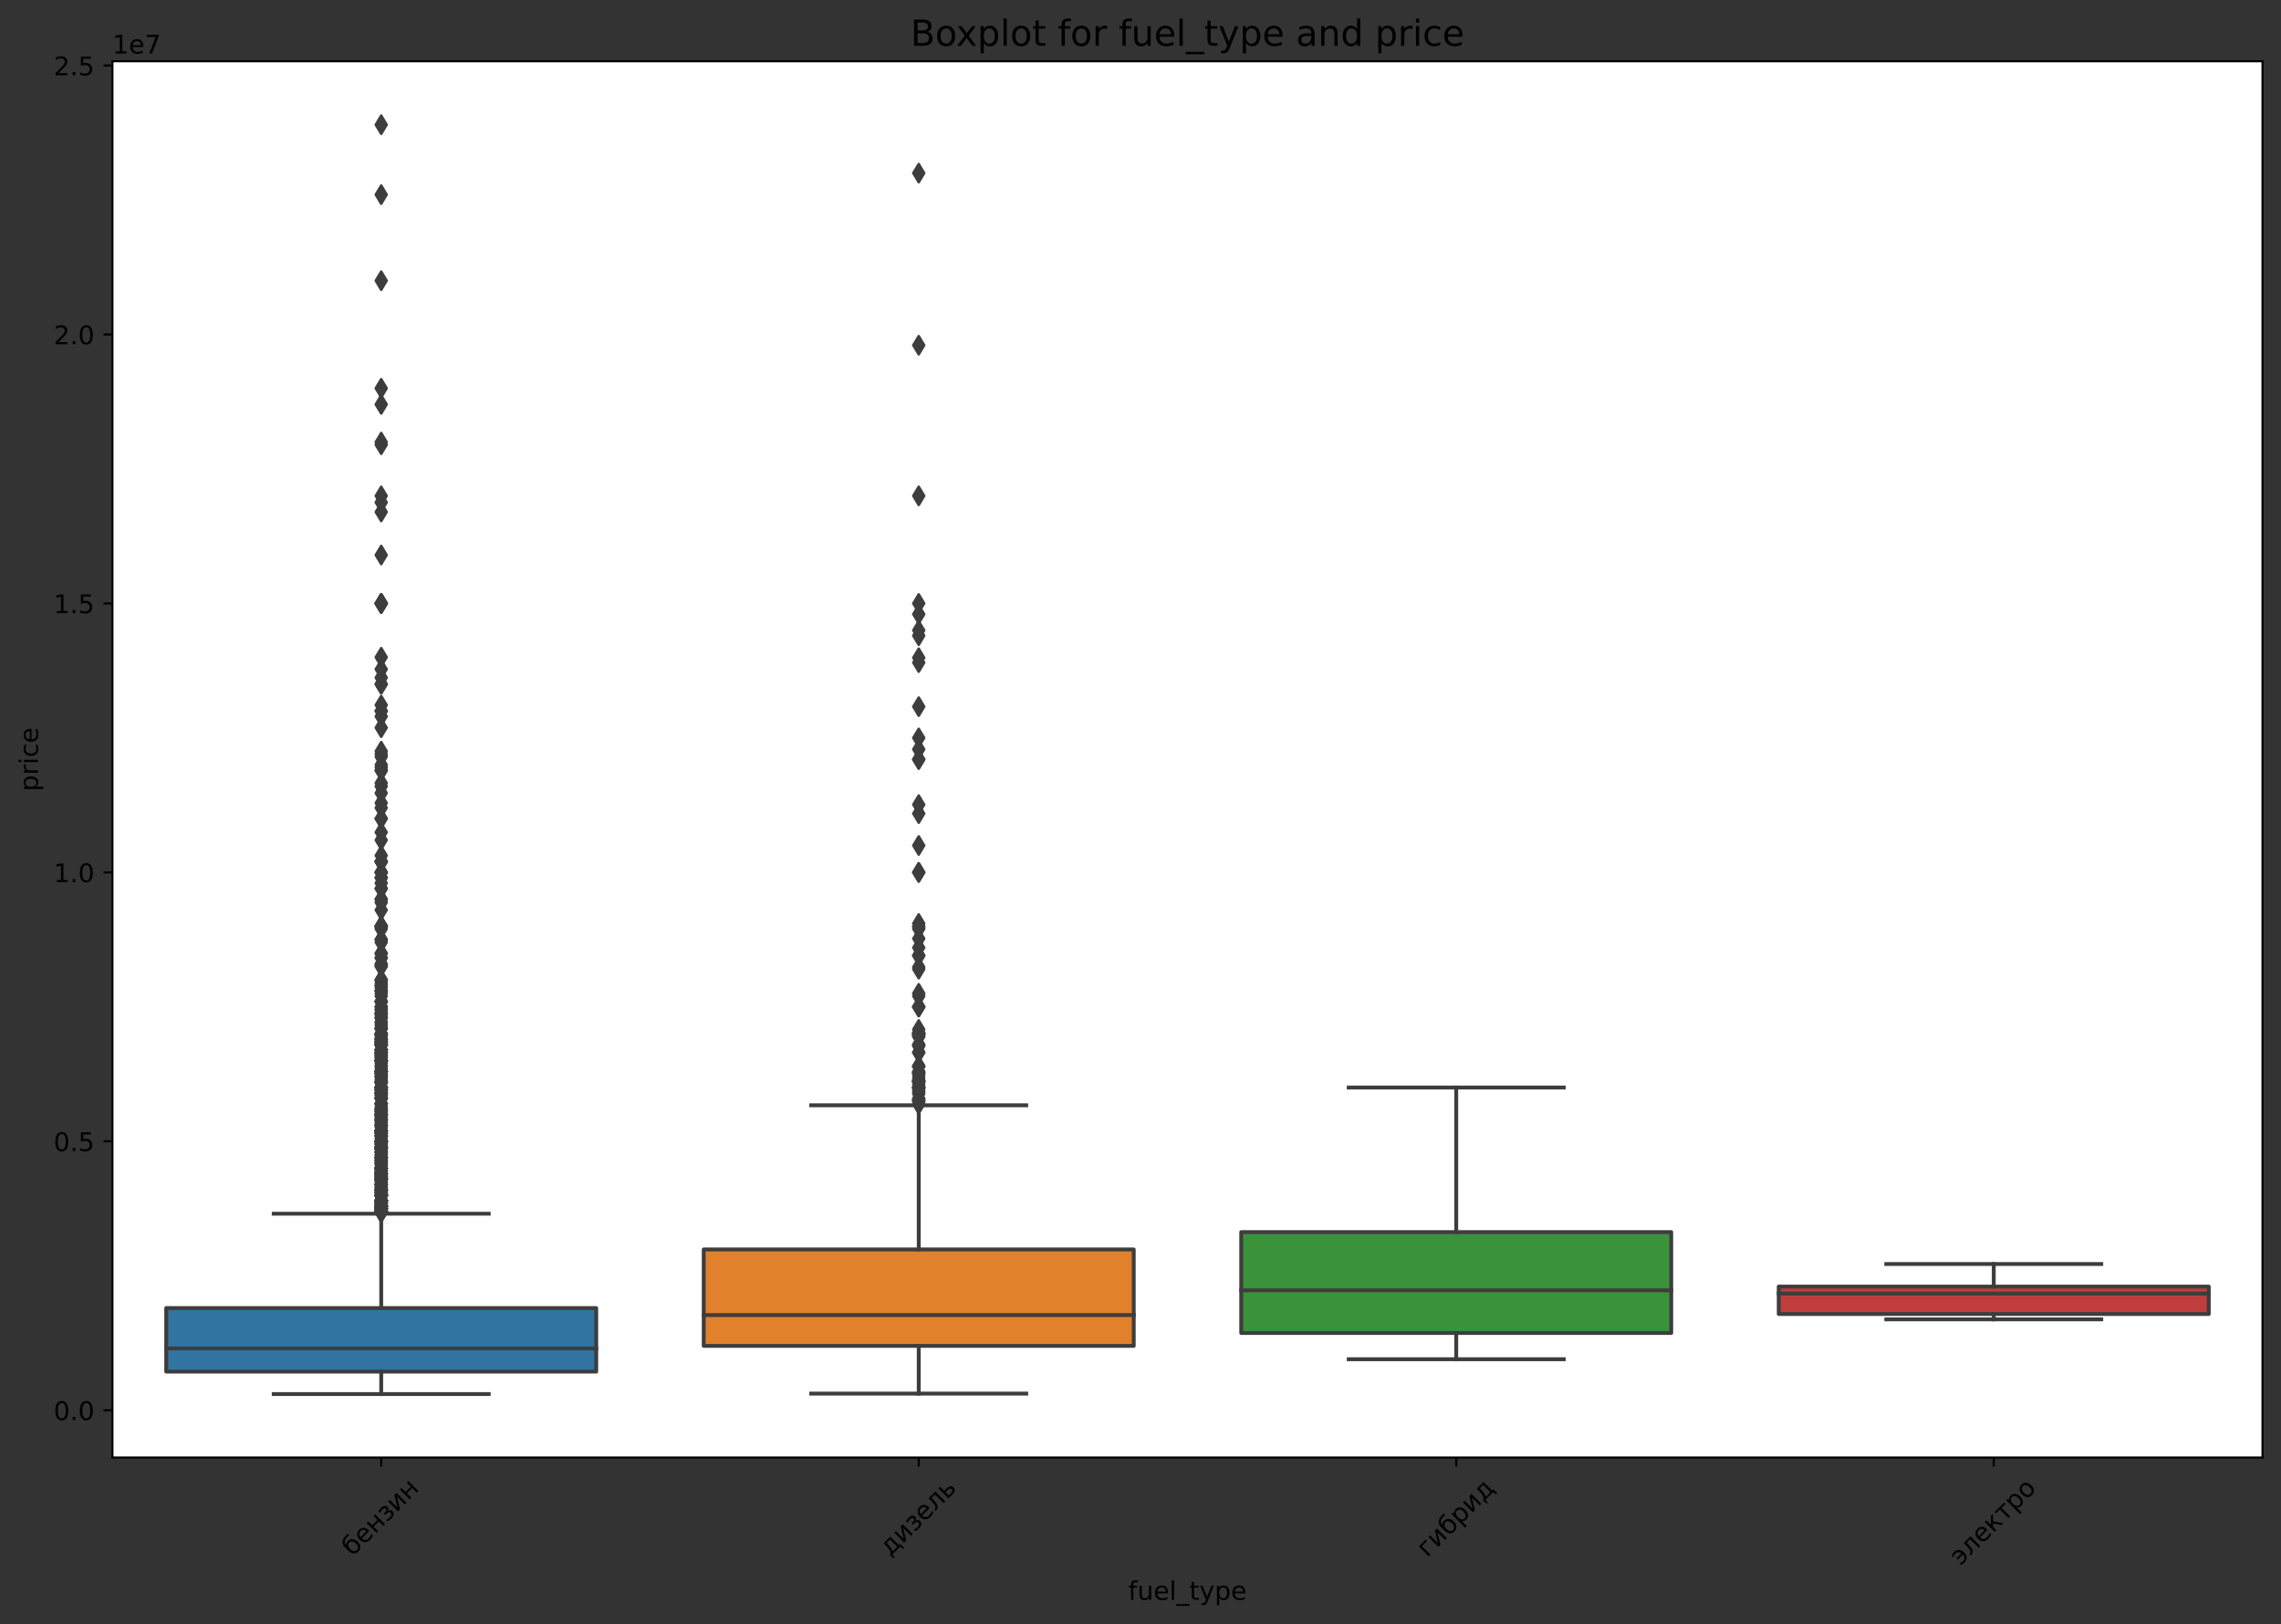 <?xml version="1.0" encoding="utf-8" standalone="no"?>
<!DOCTYPE svg PUBLIC "-//W3C//DTD SVG 1.1//EN"
  "http://www.w3.org/Graphics/SVG/1.1/DTD/svg11.dtd">
<!-- Created with matplotlib (https://matplotlib.org/) -->
<svg height="632.396pt" version="1.1" viewBox="0 0 887.981 632.396" width="887.981pt" xmlns="http://www.w3.org/2000/svg" xmlns:xlink="http://www.w3.org/1999/xlink">
 <rect x="0" y="0" width="887.981" height="632.396" fill="#333333" stroke="none"/>
 <defs>
  <style type="text/css">
*{stroke-linecap:butt;stroke-linejoin:round;}
  </style>
 </defs>
 <g id="figure_1">
  <g id="patch_1">
   <path d="M 0 632.396 
L 887.981 632.396 
L 887.981 0 
L 0 0 
z
" style="fill:none;"/>
  </g>
  <g id="axes_1">
   <g id="patch_2">
    <path d="M 43.781 567.438 
L 880.781 567.438 
L 880.781 23.838 
L 43.781 23.838 
z
" style="fill:#ffffff;"/>
   </g>
   <g id="patch_3">
    <path clip-path="url(#p57a2d0f7d3)" d="M 64.706 533.982 
L 232.106 533.982 
L 232.106 509.25 
L 64.706 509.25 
L 64.706 533.982 
z
" style="fill:#3274a1;stroke:#3d3d3d;stroke-linejoin:miter;stroke-width:1.5;"/>
   </g>
   <g id="patch_4">
    <path clip-path="url(#p57a2d0f7d3)" d="M 273.956 523.972 
L 441.356 523.972 
L 441.356 486.425 
L 273.956 486.425 
L 273.956 523.972 
z
" style="fill:#e1812c;stroke:#3d3d3d;stroke-linejoin:miter;stroke-width:1.5;"/>
   </g>
   <g id="patch_5">
    <path clip-path="url(#p57a2d0f7d3)" d="M 483.206 518.951 
L 650.606 518.951 
L 650.606 479.676 
L 483.206 479.676 
L 483.206 518.951 
z
" style="fill:#3a923a;stroke:#3d3d3d;stroke-linejoin:miter;stroke-width:1.5;"/>
   </g>
   <g id="patch_6">
    <path clip-path="url(#p57a2d0f7d3)" d="M 692.456 511.554 
L 859.856 511.554 
L 859.856 500.88 
L 692.456 500.88 
L 692.456 511.554 
z
" style="fill:#c03d3e;stroke:#3d3d3d;stroke-linejoin:miter;stroke-width:1.5;"/>
   </g>
   <g id="matplotlib.axis_1">
    <g id="xtick_1">
     <g id="line2d_1">
      <defs>
       <path d="M 0 0 
L 0 3.5 
" id="m88a9c1a591" style="stroke:#000000;stroke-width:0.8;"/>
      </defs>
      <g>
       <use style="stroke:#000000;stroke-width:0.8;" x="148.406" xlink:href="#m88a9c1a591" y="567.438"/>
      </g>
     </g>
     <g id="text_1">
      <!-- бензин -->
      <defs>
       <path d="M 31.109 56 
Q 42.828 56 49.516 48.375 
Q 56.203 40.766 56.203 27.297 
Q 56.203 13.875 49.516 6.219 
Q 42.828 -1.422 31.109 -1.422 
Q 19.344 -1.422 12.844 6 
Q 6.344 13.422 6 27.297 
L 5.719 38.484 
Q 5.469 44.281 5.469 46.297 
Q 5.469 54.109 8.297 59.859 
Q 12.75 68.891 20.438 72.797 
Q 28.125 76.703 41.016 76.812 
Q 46.969 76.859 49.609 77.688 
L 52.094 70.562 
Q 49.703 69.578 47.516 69.531 
L 35.297 68.703 
Q 29.156 68.266 25.438 66.109 
Q 15.719 60.406 14.797 52.938 
L 14.453 50.203 
Q 20.797 56 31.109 56 
z
M 31.109 48.391 
Q 23.875 48.391 19.672 42.75 
Q 15.484 37.109 15.484 27.297 
Q 15.484 17.484 19.656 11.844 
Q 23.828 6.203 31.109 6.203 
Q 38.281 6.203 42.484 11.859 
Q 46.688 17.531 46.688 27.297 
Q 46.688 37.016 42.484 42.703 
Q 38.281 48.391 31.109 48.391 
z
" id="DejaVuSans-1073"/>
       <path d="M 56.203 29.594 
L 56.203 25.203 
L 14.891 25.203 
Q 15.484 15.922 20.484 11.062 
Q 25.484 6.203 34.422 6.203 
Q 39.594 6.203 44.453 7.469 
Q 49.312 8.734 54.109 11.281 
L 54.109 2.781 
Q 49.266 0.734 44.188 -0.344 
Q 39.109 -1.422 33.891 -1.422 
Q 20.797 -1.422 13.156 6.188 
Q 5.516 13.812 5.516 26.812 
Q 5.516 40.234 12.766 48.109 
Q 20.016 56 32.328 56 
Q 43.359 56 49.781 48.891 
Q 56.203 41.797 56.203 29.594 
z
M 47.219 32.234 
Q 47.125 39.594 43.094 43.984 
Q 39.062 48.391 32.422 48.391 
Q 24.906 48.391 20.391 44.141 
Q 15.875 39.891 15.188 32.172 
z
" id="DejaVuSans-1077"/>
       <path d="M 9.078 54.688 
L 18.109 54.688 
L 18.109 32.375 
L 47.266 32.375 
L 47.266 54.688 
L 56.297 54.688 
L 56.297 0 
L 47.266 0 
L 47.266 25.203 
L 18.109 25.203 
L 18.109 0 
L 9.078 0 
z
" id="DejaVuSans-1085"/>
       <path d="M 34.469 29.5 
Q 40.531 28.328 43.891 24.75 
Q 47.266 21.188 47.266 15.922 
Q 47.266 7.469 40.969 3.016 
Q 34.672 -1.422 23.047 -1.422 
Q 19.141 -1.422 15.016 -0.734 
Q 10.891 -0.047 6.5 1.312 
L 6.5 9.672 
Q 9.969 7.859 14.109 6.953 
Q 18.266 6.062 22.797 6.062 
Q 30.172 6.062 34.297 8.797 
Q 38.422 11.531 38.422 15.922 
Q 38.422 20.219 34.766 22.828 
Q 31.109 25.438 24.422 25.438 
L 17.188 25.438 
L 17.188 32.859 
L 24.75 32.859 
Q 30.422 32.859 33.719 35.031 
Q 37.016 37.203 37.016 40.625 
Q 37.016 43.75 33.609 46 
Q 30.219 48.25 24.422 48.25 
Q 20.953 48.25 17.016 47.609 
Q 13.094 46.969 8.344 45.562 
L 8.344 53.719 
Q 13.141 54.891 17.281 55.469 
Q 21.438 56.062 25.141 56.062 
Q 34.719 56.062 40.25 52.219 
Q 45.797 48.391 45.797 41.5 
Q 45.797 36.969 42.859 33.812 
Q 39.938 30.672 34.469 29.5 
z
" id="DejaVuSans-1079"/>
       <path d="M 55.906 54.688 
L 55.906 0 
L 46.969 0 
L 46.969 43.891 
L 20.609 0 
L 9.078 0 
L 9.078 54.688 
L 18.016 54.688 
L 18.016 10.891 
L 44.344 54.688 
z
" id="DejaVuSans-1080"/>
      </defs>
      <g transform="translate(137.201 606.123)rotate(-45)scale(0.1 -0.1)">
       <use xlink:href="#DejaVuSans-1073"/>
       <use x="61.67" xlink:href="#DejaVuSans-1077"/>
       <use x="123.193" xlink:href="#DejaVuSans-1085"/>
       <use x="188.574" xlink:href="#DejaVuSans-1079"/>
       <use x="241.748" xlink:href="#DejaVuSans-1080"/>
       <use x="306.738" xlink:href="#DejaVuSans-1085"/>
      </g>
     </g>
    </g>
    <g id="xtick_2">
     <g id="line2d_2">
      <g>
       <use style="stroke:#000000;stroke-width:0.8;" x="357.656" xlink:href="#m88a9c1a591" y="567.438"/>
      </g>
     </g>
     <g id="text_2">
      <!-- дизель -->
      <defs>
       <path d="M 21.625 7.172 
L 47.703 7.172 
L 47.703 47.516 
L 28.812 47.516 
L 28.812 40.672 
Q 28.812 20.562 23.047 9.812 
z
M 8.594 7.172 
Q 13.031 9.125 14.984 13.281 
Q 19.781 23.578 19.781 44.344 
L 19.781 54.688 
L 56.734 54.688 
L 56.734 7.172 
L 63.922 7.172 
L 63.922 -13.812 
L 56.734 -13.812 
L 56.734 0 
L 12.406 0 
L 12.406 -13.812 
L 5.219 -13.812 
L 5.219 7.172 
z
" id="DejaVuSans-1076"/>
       <path d="M 3.719 0 
L 3.719 7.469 
Q 12.594 8.844 15.328 14.984 
Q 18.656 23.641 18.656 45.75 
L 18.656 54.688 
L 55.609 54.688 
L 55.609 0 
L 46.625 0 
L 46.625 47.516 
L 27.641 47.516 
L 27.641 42.094 
Q 27.641 21 23.344 11.531 
Q 18.75 1.422 3.719 0 
z
" id="DejaVuSans-1083"/>
       <path d="M 43.453 16.219 
Q 43.453 20.609 40.25 22.906 
Q 37.062 25.203 30.906 25.203 
L 18.109 25.203 
L 18.109 7.172 
L 30.906 7.172 
Q 37.062 7.172 40.25 9.484 
Q 43.453 11.812 43.453 16.219 
z
M 9.078 54.688 
L 18.109 54.688 
L 18.109 32.375 
L 31.297 32.375 
Q 41.75 32.375 47.391 28.391 
Q 53.031 24.422 53.031 16.219 
Q 53.031 8.016 47.391 4 
Q 41.75 0 31.297 0 
L 9.078 0 
z
" id="DejaVuSans-1100"/>
      </defs>
      <g transform="translate(346.466 606.093)rotate(-45)scale(0.1 -0.1)">
       <use xlink:href="#DejaVuSans-1076"/>
       <use x="69.141" xlink:href="#DejaVuSans-1080"/>
       <use x="134.131" xlink:href="#DejaVuSans-1079"/>
       <use x="187.305" xlink:href="#DejaVuSans-1077"/>
       <use x="248.828" xlink:href="#DejaVuSans-1083"/>
       <use x="312.744" xlink:href="#DejaVuSans-1100"/>
      </g>
     </g>
    </g>
    <g id="xtick_3">
     <g id="line2d_3">
      <g>
       <use style="stroke:#000000;stroke-width:0.8;" x="566.906" xlink:href="#m88a9c1a591" y="567.438"/>
      </g>
     </g>
     <g id="text_3">
      <!-- гибрид -->
      <defs>
       <path d="M 9.078 0 
L 9.078 54.688 
L 47.656 54.688 
L 47.656 47.516 
L 18.109 47.516 
L 18.109 0 
z
" id="DejaVuSans-1075"/>
       <path d="M 18.109 8.203 
L 18.109 -20.797 
L 9.078 -20.797 
L 9.078 54.688 
L 18.109 54.688 
L 18.109 46.391 
Q 20.953 51.266 25.266 53.625 
Q 29.594 56 35.594 56 
Q 45.562 56 51.781 48.094 
Q 58.016 40.188 58.016 27.297 
Q 58.016 14.406 51.781 6.484 
Q 45.562 -1.422 35.594 -1.422 
Q 29.594 -1.422 25.266 0.953 
Q 20.953 3.328 18.109 8.203 
z
M 48.688 27.297 
Q 48.688 37.203 44.609 42.844 
Q 40.531 48.484 33.406 48.484 
Q 26.266 48.484 22.188 42.844 
Q 18.109 37.203 18.109 27.297 
Q 18.109 17.391 22.188 11.75 
Q 26.266 6.109 33.406 6.109 
Q 40.531 6.109 44.609 11.75 
Q 48.688 17.391 48.688 27.297 
z
" id="DejaVuSans-1088"/>
      </defs>
      <g transform="translate(555.595 606.576)rotate(-45)scale(0.1 -0.1)">
       <use xlink:href="#DejaVuSans-1075"/>
       <use x="52.539" xlink:href="#DejaVuSans-1080"/>
       <use x="117.529" xlink:href="#DejaVuSans-1073"/>
       <use x="179.199" xlink:href="#DejaVuSans-1088"/>
       <use x="242.676" xlink:href="#DejaVuSans-1080"/>
       <use x="307.666" xlink:href="#DejaVuSans-1076"/>
      </g>
     </g>
    </g>
    <g id="xtick_4">
     <g id="line2d_4">
      <g>
       <use style="stroke:#000000;stroke-width:0.8;" x="776.156" xlink:href="#m88a9c1a591" y="567.438"/>
      </g>
     </g>
     <g id="text_4">
      <!-- электро -->
      <defs>
       <path d="M 5.516 10.406 
Q 13.234 6.203 20.906 6.203 
Q 28.078 6.203 33.203 10.375 
Q 38.328 14.547 39.266 25.203 
L 11.531 25.203 
L 11.531 32.375 
L 38.969 32.375 
Q 38.375 37.5 34.484 42.938 
Q 30.609 48.391 20.906 48.391 
Q 13.375 48.391 5.516 44.188 
L 5.516 52.594 
Q 13.188 56 21.297 56 
Q 34.078 56 41.422 48.266 
Q 48.781 40.531 48.781 27.297 
Q 48.781 14.109 41.625 6.344 
Q 34.469 -1.422 21.922 -1.422 
Q 12.703 -1.422 5.516 2.094 
z
" id="DejaVuSans-1101"/>
       <path d="M 9.078 54.688 
L 18.016 54.688 
L 18.016 29 
L 43.359 54.688 
L 54.391 54.688 
L 33.5 33.547 
L 57.078 0 
L 47.016 0 
L 27.641 27.594 
L 18.016 17.828 
L 18.016 0 
L 9.078 0 
z
" id="DejaVuSans-1082"/>
       <path d="M 2.938 54.688 
L 55.328 54.688 
L 55.328 47.516 
L 33.547 47.516 
L 33.547 0 
L 24.703 0 
L 24.703 47.516 
L 2.938 47.516 
z
" id="DejaVuSans-1090"/>
       <path d="M 30.609 48.391 
Q 23.391 48.391 19.188 42.75 
Q 14.984 37.109 14.984 27.297 
Q 14.984 17.484 19.156 11.844 
Q 23.344 6.203 30.609 6.203 
Q 37.797 6.203 41.984 11.859 
Q 46.188 17.531 46.188 27.297 
Q 46.188 37.016 41.984 42.703 
Q 37.797 48.391 30.609 48.391 
z
M 30.609 56 
Q 42.328 56 49.016 48.375 
Q 55.719 40.766 55.719 27.297 
Q 55.719 13.875 49.016 6.219 
Q 42.328 -1.422 30.609 -1.422 
Q 18.844 -1.422 12.172 6.219 
Q 5.516 13.875 5.516 27.297 
Q 5.516 40.766 12.172 48.375 
Q 18.844 56 30.609 56 
z
" id="DejaVuSans-1086"/>
      </defs>
      <g transform="translate(763.128 609.769)rotate(-45)scale(0.1 -0.1)">
       <use xlink:href="#DejaVuSans-1101"/>
       <use x="54.883" xlink:href="#DejaVuSans-1083"/>
       <use x="118.799" xlink:href="#DejaVuSans-1077"/>
       <use x="180.322" xlink:href="#DejaVuSans-1082"/>
       <use x="240.723" xlink:href="#DejaVuSans-1090"/>
       <use x="298.975" xlink:href="#DejaVuSans-1088"/>
       <use x="362.451" xlink:href="#DejaVuSans-1086"/>
      </g>
     </g>
    </g>
    <g id="text_5">
     <!-- fuel_type -->
     <defs>
      <path d="M 37.109 75.984 
L 37.109 68.5 
L 28.516 68.5 
Q 23.688 68.5 21.797 66.547 
Q 19.922 64.594 19.922 59.516 
L 19.922 54.688 
L 34.719 54.688 
L 34.719 47.703 
L 19.922 47.703 
L 19.922 0 
L 10.891 0 
L 10.891 47.703 
L 2.297 47.703 
L 2.297 54.688 
L 10.891 54.688 
L 10.891 58.5 
Q 10.891 67.625 15.141 71.797 
Q 19.391 75.984 28.609 75.984 
z
" id="DejaVuSans-102"/>
      <path d="M 8.5 21.578 
L 8.5 54.688 
L 17.484 54.688 
L 17.484 21.922 
Q 17.484 14.156 20.5 10.266 
Q 23.531 6.391 29.594 6.391 
Q 36.859 6.391 41.078 11.031 
Q 45.312 15.672 45.312 23.688 
L 45.312 54.688 
L 54.297 54.688 
L 54.297 0 
L 45.312 0 
L 45.312 8.406 
Q 42.047 3.422 37.719 1 
Q 33.406 -1.422 27.688 -1.422 
Q 18.266 -1.422 13.375 4.438 
Q 8.5 10.297 8.5 21.578 
z
M 31.109 56 
z
" id="DejaVuSans-117"/>
      <path d="M 56.203 29.594 
L 56.203 25.203 
L 14.891 25.203 
Q 15.484 15.922 20.484 11.062 
Q 25.484 6.203 34.422 6.203 
Q 39.594 6.203 44.453 7.469 
Q 49.312 8.734 54.109 11.281 
L 54.109 2.781 
Q 49.266 0.734 44.188 -0.344 
Q 39.109 -1.422 33.891 -1.422 
Q 20.797 -1.422 13.156 6.188 
Q 5.516 13.812 5.516 26.812 
Q 5.516 40.234 12.766 48.109 
Q 20.016 56 32.328 56 
Q 43.359 56 49.781 48.891 
Q 56.203 41.797 56.203 29.594 
z
M 47.219 32.234 
Q 47.125 39.594 43.094 43.984 
Q 39.062 48.391 32.422 48.391 
Q 24.906 48.391 20.391 44.141 
Q 15.875 39.891 15.188 32.172 
z
" id="DejaVuSans-101"/>
      <path d="M 9.422 75.984 
L 18.406 75.984 
L 18.406 0 
L 9.422 0 
z
" id="DejaVuSans-108"/>
      <path d="M 50.984 -16.609 
L 50.984 -23.578 
L -0.984 -23.578 
L -0.984 -16.609 
z
" id="DejaVuSans-95"/>
      <path d="M 18.312 70.219 
L 18.312 54.688 
L 36.812 54.688 
L 36.812 47.703 
L 18.312 47.703 
L 18.312 18.016 
Q 18.312 11.328 20.141 9.422 
Q 21.969 7.516 27.594 7.516 
L 36.812 7.516 
L 36.812 0 
L 27.594 0 
Q 17.188 0 13.234 3.875 
Q 9.281 7.766 9.281 18.016 
L 9.281 47.703 
L 2.688 47.703 
L 2.688 54.688 
L 9.281 54.688 
L 9.281 70.219 
z
" id="DejaVuSans-116"/>
      <path d="M 32.172 -5.078 
Q 28.375 -14.844 24.75 -17.812 
Q 21.141 -20.797 15.094 -20.797 
L 7.906 -20.797 
L 7.906 -13.281 
L 13.188 -13.281 
Q 16.891 -13.281 18.938 -11.516 
Q 21 -9.766 23.484 -3.219 
L 25.094 0.875 
L 2.984 54.688 
L 12.5 54.688 
L 29.594 11.922 
L 46.688 54.688 
L 56.203 54.688 
z
" id="DejaVuSans-121"/>
      <path d="M 18.109 8.203 
L 18.109 -20.797 
L 9.078 -20.797 
L 9.078 54.688 
L 18.109 54.688 
L 18.109 46.391 
Q 20.953 51.266 25.266 53.625 
Q 29.594 56 35.594 56 
Q 45.562 56 51.781 48.094 
Q 58.016 40.188 58.016 27.297 
Q 58.016 14.406 51.781 6.484 
Q 45.562 -1.422 35.594 -1.422 
Q 29.594 -1.422 25.266 0.953 
Q 20.953 3.328 18.109 8.203 
z
M 48.688 27.297 
Q 48.688 37.203 44.609 42.844 
Q 40.531 48.484 33.406 48.484 
Q 26.266 48.484 22.188 42.844 
Q 18.109 37.203 18.109 27.297 
Q 18.109 17.391 22.188 11.75 
Q 26.266 6.109 33.406 6.109 
Q 40.531 6.109 44.609 11.75 
Q 48.688 17.391 48.688 27.297 
z
" id="DejaVuSans-112"/>
     </defs>
     <g transform="translate(439.216 622.838)scale(0.1 -0.1)">
      <use xlink:href="#DejaVuSans-102"/>
      <use x="35.205" xlink:href="#DejaVuSans-117"/>
      <use x="98.584" xlink:href="#DejaVuSans-101"/>
      <use x="160.107" xlink:href="#DejaVuSans-108"/>
      <use x="187.891" xlink:href="#DejaVuSans-95"/>
      <use x="237.891" xlink:href="#DejaVuSans-116"/>
      <use x="277.1" xlink:href="#DejaVuSans-121"/>
      <use x="336.279" xlink:href="#DejaVuSans-112"/>
      <use x="399.756" xlink:href="#DejaVuSans-101"/>
     </g>
    </g>
   </g>
   <g id="matplotlib.axis_2">
    <g id="ytick_1">
     <g id="line2d_5">
      <defs>
       <path d="M 0 0 
L -3.5 0 
" id="mce4db0ecca" style="stroke:#000000;stroke-width:0.8;"/>
      </defs>
      <g>
       <use style="stroke:#000000;stroke-width:0.8;" x="43.781" xlink:href="#mce4db0ecca" y="549.038"/>
      </g>
     </g>
     <g id="text_6">
      <!-- 0.0 -->
      <defs>
       <path d="M 31.781 66.406 
Q 24.172 66.406 20.328 58.906 
Q 16.5 51.422 16.5 36.375 
Q 16.5 21.391 20.328 13.891 
Q 24.172 6.391 31.781 6.391 
Q 39.453 6.391 43.281 13.891 
Q 47.125 21.391 47.125 36.375 
Q 47.125 51.422 43.281 58.906 
Q 39.453 66.406 31.781 66.406 
z
M 31.781 74.219 
Q 44.047 74.219 50.516 64.516 
Q 56.984 54.828 56.984 36.375 
Q 56.984 17.969 50.516 8.266 
Q 44.047 -1.422 31.781 -1.422 
Q 19.531 -1.422 13.062 8.266 
Q 6.594 17.969 6.594 36.375 
Q 6.594 54.828 13.062 64.516 
Q 19.531 74.219 31.781 74.219 
z
" id="DejaVuSans-48"/>
       <path d="M 10.688 12.406 
L 21 12.406 
L 21 0 
L 10.688 0 
z
" id="DejaVuSans-46"/>
      </defs>
      <g transform="translate(20.878 552.838)scale(0.1 -0.1)">
       <use xlink:href="#DejaVuSans-48"/>
       <use x="63.623" xlink:href="#DejaVuSans-46"/>
       <use x="95.41" xlink:href="#DejaVuSans-48"/>
      </g>
     </g>
    </g>
    <g id="ytick_2">
     <g id="line2d_6">
      <g>
       <use style="stroke:#000000;stroke-width:0.8;" x="43.781" xlink:href="#mce4db0ecca" y="444.333"/>
      </g>
     </g>
     <g id="text_7">
      <!-- 0.5 -->
      <defs>
       <path d="M 10.797 72.906 
L 49.516 72.906 
L 49.516 64.594 
L 19.828 64.594 
L 19.828 46.734 
Q 21.969 47.469 24.109 47.828 
Q 26.266 48.188 28.422 48.188 
Q 40.625 48.188 47.75 41.5 
Q 54.891 34.812 54.891 23.391 
Q 54.891 11.625 47.562 5.094 
Q 40.234 -1.422 26.906 -1.422 
Q 22.312 -1.422 17.547 -0.641 
Q 12.797 0.141 7.719 1.703 
L 7.719 11.625 
Q 12.109 9.234 16.797 8.062 
Q 21.484 6.891 26.703 6.891 
Q 35.156 6.891 40.078 11.328 
Q 45.016 15.766 45.016 23.391 
Q 45.016 31 40.078 35.438 
Q 35.156 39.891 26.703 39.891 
Q 22.75 39.891 18.812 39.016 
Q 14.891 38.141 10.797 36.281 
z
" id="DejaVuSans-53"/>
      </defs>
      <g transform="translate(20.878 448.132)scale(0.1 -0.1)">
       <use xlink:href="#DejaVuSans-48"/>
       <use x="63.623" xlink:href="#DejaVuSans-46"/>
       <use x="95.41" xlink:href="#DejaVuSans-53"/>
      </g>
     </g>
    </g>
    <g id="ytick_3">
     <g id="line2d_7">
      <g>
       <use style="stroke:#000000;stroke-width:0.8;" x="43.781" xlink:href="#mce4db0ecca" y="339.628"/>
      </g>
     </g>
     <g id="text_8">
      <!-- 1.0 -->
      <defs>
       <path d="M 12.406 8.297 
L 28.516 8.297 
L 28.516 63.922 
L 10.984 60.406 
L 10.984 69.391 
L 28.422 72.906 
L 38.281 72.906 
L 38.281 8.297 
L 54.391 8.297 
L 54.391 0 
L 12.406 0 
z
" id="DejaVuSans-49"/>
      </defs>
      <g transform="translate(20.878 343.427)scale(0.1 -0.1)">
       <use xlink:href="#DejaVuSans-49"/>
       <use x="63.623" xlink:href="#DejaVuSans-46"/>
       <use x="95.41" xlink:href="#DejaVuSans-48"/>
      </g>
     </g>
    </g>
    <g id="ytick_4">
     <g id="line2d_8">
      <g>
       <use style="stroke:#000000;stroke-width:0.8;" x="43.781" xlink:href="#mce4db0ecca" y="234.922"/>
      </g>
     </g>
     <g id="text_9">
      <!-- 1.5 -->
      <g transform="translate(20.878 238.722)scale(0.1 -0.1)">
       <use xlink:href="#DejaVuSans-49"/>
       <use x="63.623" xlink:href="#DejaVuSans-46"/>
       <use x="95.41" xlink:href="#DejaVuSans-53"/>
      </g>
     </g>
    </g>
    <g id="ytick_5">
     <g id="line2d_9">
      <g>
       <use style="stroke:#000000;stroke-width:0.8;" x="43.781" xlink:href="#mce4db0ecca" y="130.217"/>
      </g>
     </g>
     <g id="text_10">
      <!-- 2.0 -->
      <defs>
       <path d="M 19.188 8.297 
L 53.609 8.297 
L 53.609 0 
L 7.328 0 
L 7.328 8.297 
Q 12.938 14.109 22.625 23.891 
Q 32.328 33.688 34.812 36.531 
Q 39.547 41.844 41.422 45.531 
Q 43.312 49.219 43.312 52.781 
Q 43.312 58.594 39.234 62.25 
Q 35.156 65.922 28.609 65.922 
Q 23.969 65.922 18.812 64.312 
Q 13.672 62.703 7.812 59.422 
L 7.812 69.391 
Q 13.766 71.781 18.938 73 
Q 24.125 74.219 28.422 74.219 
Q 39.75 74.219 46.484 68.547 
Q 53.219 62.891 53.219 53.422 
Q 53.219 48.922 51.531 44.891 
Q 49.859 40.875 45.406 35.406 
Q 44.188 33.984 37.641 27.219 
Q 31.109 20.453 19.188 8.297 
z
" id="DejaVuSans-50"/>
      </defs>
      <g transform="translate(20.878 134.016)scale(0.1 -0.1)">
       <use xlink:href="#DejaVuSans-50"/>
       <use x="63.623" xlink:href="#DejaVuSans-46"/>
       <use x="95.41" xlink:href="#DejaVuSans-48"/>
      </g>
     </g>
    </g>
    <g id="ytick_6">
     <g id="line2d_10">
      <g>
       <use style="stroke:#000000;stroke-width:0.8;" x="43.781" xlink:href="#mce4db0ecca" y="25.512"/>
      </g>
     </g>
     <g id="text_11">
      <!-- 2.5 -->
      <g transform="translate(20.878 29.311)scale(0.1 -0.1)">
       <use xlink:href="#DejaVuSans-50"/>
       <use x="63.623" xlink:href="#DejaVuSans-46"/>
       <use x="95.41" xlink:href="#DejaVuSans-53"/>
      </g>
     </g>
    </g>
    <g id="text_12">
     <!-- price -->
     <defs>
      <path d="M 41.109 46.297 
Q 39.594 47.172 37.812 47.578 
Q 36.031 48 33.891 48 
Q 26.266 48 22.188 43.047 
Q 18.109 38.094 18.109 28.812 
L 18.109 0 
L 9.078 0 
L 9.078 54.688 
L 18.109 54.688 
L 18.109 46.188 
Q 20.953 51.172 25.484 53.578 
Q 30.031 56 36.531 56 
Q 37.453 56 38.578 55.875 
Q 39.703 55.766 41.062 55.516 
z
" id="DejaVuSans-114"/>
      <path d="M 9.422 54.688 
L 18.406 54.688 
L 18.406 0 
L 9.422 0 
z
M 9.422 75.984 
L 18.406 75.984 
L 18.406 64.594 
L 9.422 64.594 
z
" id="DejaVuSans-105"/>
      <path d="M 48.781 52.594 
L 48.781 44.188 
Q 44.969 46.297 41.141 47.344 
Q 37.312 48.391 33.406 48.391 
Q 24.656 48.391 19.812 42.844 
Q 14.984 37.312 14.984 27.297 
Q 14.984 17.281 19.812 11.734 
Q 24.656 6.203 33.406 6.203 
Q 37.312 6.203 41.141 7.25 
Q 44.969 8.297 48.781 10.406 
L 48.781 2.094 
Q 45.016 0.344 40.984 -0.531 
Q 36.969 -1.422 32.422 -1.422 
Q 20.062 -1.422 12.781 6.344 
Q 5.516 14.109 5.516 27.297 
Q 5.516 40.672 12.859 48.328 
Q 20.219 56 33.016 56 
Q 37.156 56 41.109 55.141 
Q 45.062 54.297 48.781 52.594 
z
" id="DejaVuSans-99"/>
     </defs>
     <g transform="translate(14.798 308.082)rotate(-90)scale(0.1 -0.1)">
      <use xlink:href="#DejaVuSans-112"/>
      <use x="63.477" xlink:href="#DejaVuSans-114"/>
      <use x="104.59" xlink:href="#DejaVuSans-105"/>
      <use x="132.373" xlink:href="#DejaVuSans-99"/>
      <use x="187.354" xlink:href="#DejaVuSans-101"/>
     </g>
    </g>
    <g id="text_13">
     <!-- 1e7 -->
     <defs>
      <path d="M 8.203 72.906 
L 55.078 72.906 
L 55.078 68.703 
L 28.609 0 
L 18.312 0 
L 43.219 64.594 
L 8.203 64.594 
z
" id="DejaVuSans-55"/>
     </defs>
     <g transform="translate(43.781 20.838)scale(0.1 -0.1)">
      <use xlink:href="#DejaVuSans-49"/>
      <use x="63.623" xlink:href="#DejaVuSans-101"/>
      <use x="125.146" xlink:href="#DejaVuSans-55"/>
     </g>
    </g>
   </g>
   <g id="line2d_11">
    <path clip-path="url(#p57a2d0f7d3)" d="M 148.406 533.982 
L 148.406 542.729 
" style="fill:none;stroke:#3d3d3d;stroke-linecap:square;stroke-width:1.5;"/>
   </g>
   <g id="line2d_12">
    <path clip-path="url(#p57a2d0f7d3)" d="M 148.406 509.25 
L 148.406 472.516 
" style="fill:none;stroke:#3d3d3d;stroke-linecap:square;stroke-width:1.5;"/>
   </g>
   <g id="line2d_13">
    <path clip-path="url(#p57a2d0f7d3)" d="M 106.556 542.729 
L 190.256 542.729 
" style="fill:none;stroke:#3d3d3d;stroke-linecap:square;stroke-width:1.5;"/>
   </g>
   <g id="line2d_14">
    <path clip-path="url(#p57a2d0f7d3)" d="M 106.556 472.516 
L 190.256 472.516 
" style="fill:none;stroke:#3d3d3d;stroke-linecap:square;stroke-width:1.5;"/>
   </g>
   <g id="line2d_15">
    <defs>
     <path d="M -0 3.536 
L 2.121 0 
L -0 -3.536 
L -2.121 -0 
z
" id="mffe9991d3d" style="stroke:#3d3d3d;stroke-linejoin:miter;"/>
    </defs>
    <g clip-path="url(#p57a2d0f7d3)">
     <use style="fill:#3d3d3d;stroke:#3d3d3d;stroke-linejoin:miter;" x="148.406" xlink:href="#mffe9991d3d" y="471.556"/>
     <use style="fill:#3d3d3d;stroke:#3d3d3d;stroke-linejoin:miter;" x="148.406" xlink:href="#mffe9991d3d" y="350.098"/>
     <use style="fill:#3d3d3d;stroke:#3d3d3d;stroke-linejoin:miter;" x="148.406" xlink:href="#mffe9991d3d" y="446.951"/>
     <use style="fill:#3d3d3d;stroke:#3d3d3d;stroke-linejoin:miter;" x="148.406" xlink:href="#mffe9991d3d" y="411.29"/>
     <use style="fill:#3d3d3d;stroke:#3d3d3d;stroke-linejoin:miter;" x="148.406" xlink:href="#mffe9991d3d" y="404.545"/>
     <use style="fill:#3d3d3d;stroke:#3d3d3d;stroke-linejoin:miter;" x="148.406" xlink:href="#mffe9991d3d" y="442.239"/>
     <use style="fill:#3d3d3d;stroke:#3d3d3d;stroke-linejoin:miter;" x="148.406" xlink:href="#mffe9991d3d" y="440.354"/>
     <use style="fill:#3d3d3d;stroke:#3d3d3d;stroke-linejoin:miter;" x="148.406" xlink:href="#mffe9991d3d" y="450.615"/>
     <use style="fill:#3d3d3d;stroke:#3d3d3d;stroke-linejoin:miter;" x="148.406" xlink:href="#mffe9991d3d" y="389.776"/>
     <use style="fill:#3d3d3d;stroke:#3d3d3d;stroke-linejoin:miter;" x="148.406" xlink:href="#mffe9991d3d" y="444.333"/>
     <use style="fill:#3d3d3d;stroke:#3d3d3d;stroke-linejoin:miter;" x="148.406" xlink:href="#mffe9991d3d" y="457.945"/>
     <use style="fill:#3d3d3d;stroke:#3d3d3d;stroke-linejoin:miter;" x="148.406" xlink:href="#mffe9991d3d" y="350.098"/>
     <use style="fill:#3d3d3d;stroke:#3d3d3d;stroke-linejoin:miter;" x="148.406" xlink:href="#mffe9991d3d" y="445.422"/>
     <use style="fill:#3d3d3d;stroke:#3d3d3d;stroke-linejoin:miter;" x="148.406" xlink:href="#mffe9991d3d" y="412.921"/>
     <use style="fill:#3d3d3d;stroke:#3d3d3d;stroke-linejoin:miter;" x="148.406" xlink:href="#mffe9991d3d" y="195.595"/>
     <use style="fill:#3d3d3d;stroke:#3d3d3d;stroke-linejoin:miter;" x="148.406" xlink:href="#mffe9991d3d" y="417.131"/>
     <use style="fill:#3d3d3d;stroke:#3d3d3d;stroke-linejoin:miter;" x="148.406" xlink:href="#mffe9991d3d" y="458.594"/>
     <use style="fill:#3d3d3d;stroke:#3d3d3d;stroke-linejoin:miter;" x="148.406" xlink:href="#mffe9991d3d" y="339.628"/>
     <use style="fill:#3d3d3d;stroke:#3d3d3d;stroke-linejoin:miter;" x="148.406" xlink:href="#mffe9991d3d" y="446.846"/>
     <use style="fill:#3d3d3d;stroke:#3d3d3d;stroke-linejoin:miter;" x="148.406" xlink:href="#mffe9991d3d" y="467.368"/>
     <use style="fill:#3d3d3d;stroke:#3d3d3d;stroke-linejoin:miter;" x="148.406" xlink:href="#mffe9991d3d" y="412.921"/>
     <use style="fill:#3d3d3d;stroke:#3d3d3d;stroke-linejoin:miter;" x="148.406" xlink:href="#mffe9991d3d" y="426.308"/>
     <use style="fill:#3d3d3d;stroke:#3d3d3d;stroke-linejoin:miter;" x="148.406" xlink:href="#mffe9991d3d" y="470.174"/>
     <use style="fill:#3d3d3d;stroke:#3d3d3d;stroke-linejoin:miter;" x="148.406" xlink:href="#mffe9991d3d" y="465.274"/>
     <use style="fill:#3d3d3d;stroke:#3d3d3d;stroke-linejoin:miter;" x="148.406" xlink:href="#mffe9991d3d" y="458.992"/>
     <use style="fill:#3d3d3d;stroke:#3d3d3d;stroke-linejoin:miter;" x="148.406" xlink:href="#mffe9991d3d" y="408.733"/>
     <use style="fill:#3d3d3d;stroke:#3d3d3d;stroke-linejoin:miter;" x="148.406" xlink:href="#mffe9991d3d" y="465.337"/>
     <use style="fill:#3d3d3d;stroke:#3d3d3d;stroke-linejoin:miter;" x="148.406" xlink:href="#mffe9991d3d" y="470.509"/>
     <use style="fill:#3d3d3d;stroke:#3d3d3d;stroke-linejoin:miter;" x="148.406" xlink:href="#mffe9991d3d" y="424.439"/>
     <use style="fill:#3d3d3d;stroke:#3d3d3d;stroke-linejoin:miter;" x="148.406" xlink:href="#mffe9991d3d" y="432.815"/>
     <use style="fill:#3d3d3d;stroke:#3d3d3d;stroke-linejoin:miter;" x="148.406" xlink:href="#mffe9991d3d" y="276.804"/>
     <use style="fill:#3d3d3d;stroke:#3d3d3d;stroke-linejoin:miter;" x="148.406" xlink:href="#mffe9991d3d" y="409.78"/>
     <use style="fill:#3d3d3d;stroke:#3d3d3d;stroke-linejoin:miter;" x="148.406" xlink:href="#mffe9991d3d" y="412.921"/>
     <use style="fill:#3d3d3d;stroke:#3d3d3d;stroke-linejoin:miter;" x="148.406" xlink:href="#mffe9991d3d" y="381.51"/>
     <use style="fill:#3d3d3d;stroke:#3d3d3d;stroke-linejoin:miter;" x="148.406" xlink:href="#mffe9991d3d" y="318.687"/>
     <use style="fill:#3d3d3d;stroke:#3d3d3d;stroke-linejoin:miter;" x="148.406" xlink:href="#mffe9991d3d" y="375.227"/>
     <use style="fill:#3d3d3d;stroke:#3d3d3d;stroke-linejoin:miter;" x="148.406" xlink:href="#mffe9991d3d" y="458.992"/>
     <use style="fill:#3d3d3d;stroke:#3d3d3d;stroke-linejoin:miter;" x="148.406" xlink:href="#mffe9991d3d" y="75.77"/>
     <use style="fill:#3d3d3d;stroke:#3d3d3d;stroke-linejoin:miter;" x="148.406" xlink:href="#mffe9991d3d" y="412.921"/>
     <use style="fill:#3d3d3d;stroke:#3d3d3d;stroke-linejoin:miter;" x="148.406" xlink:href="#mffe9991d3d" y="463.18"/>
     <use style="fill:#3d3d3d;stroke:#3d3d3d;stroke-linejoin:miter;" x="148.406" xlink:href="#mffe9991d3d" y="444.542"/>
     <use style="fill:#3d3d3d;stroke:#3d3d3d;stroke-linejoin:miter;" x="148.406" xlink:href="#mffe9991d3d" y="449.568"/>
     <use style="fill:#3d3d3d;stroke:#3d3d3d;stroke-linejoin:miter;" x="148.406" xlink:href="#mffe9991d3d" y="438.051"/>
     <use style="fill:#3d3d3d;stroke:#3d3d3d;stroke-linejoin:miter;" x="148.406" xlink:href="#mffe9991d3d" y="471.766"/>
     <use style="fill:#3d3d3d;stroke:#3d3d3d;stroke-linejoin:miter;" x="148.406" xlink:href="#mffe9991d3d" y="440.354"/>
     <use style="fill:#3d3d3d;stroke:#3d3d3d;stroke-linejoin:miter;" x="148.406" xlink:href="#mffe9991d3d" y="400.357"/>
     <use style="fill:#3d3d3d;stroke:#3d3d3d;stroke-linejoin:miter;" x="148.406" xlink:href="#mffe9991d3d" y="444.333"/>
     <use style="fill:#3d3d3d;stroke:#3d3d3d;stroke-linejoin:miter;" x="148.406" xlink:href="#mffe9991d3d" y="456.898"/>
     <use style="fill:#3d3d3d;stroke:#3d3d3d;stroke-linejoin:miter;" x="148.406" xlink:href="#mffe9991d3d" y="425.486"/>
     <use style="fill:#3d3d3d;stroke:#3d3d3d;stroke-linejoin:miter;" x="148.406" xlink:href="#mffe9991d3d" y="434.281"/>
     <use style="fill:#3d3d3d;stroke:#3d3d3d;stroke-linejoin:miter;" x="148.406" xlink:href="#mffe9991d3d" y="405.592"/>
     <use style="fill:#3d3d3d;stroke:#3d3d3d;stroke-linejoin:miter;" x="148.406" xlink:href="#mffe9991d3d" y="293.599"/>
     <use style="fill:#3d3d3d;stroke:#3d3d3d;stroke-linejoin:miter;" x="148.406" xlink:href="#mffe9991d3d" y="431.978"/>
     <use style="fill:#3d3d3d;stroke:#3d3d3d;stroke-linejoin:miter;" x="148.406" xlink:href="#mffe9991d3d" y="462.133"/>
     <use style="fill:#3d3d3d;stroke:#3d3d3d;stroke-linejoin:miter;" x="148.406" xlink:href="#mffe9991d3d" y="440.145"/>
     <use style="fill:#3d3d3d;stroke:#3d3d3d;stroke-linejoin:miter;" x="148.406" xlink:href="#mffe9991d3d" y="470.509"/>
     <use style="fill:#3d3d3d;stroke:#3d3d3d;stroke-linejoin:miter;" x="148.406" xlink:href="#mffe9991d3d" y="469.462"/>
     <use style="fill:#3d3d3d;stroke:#3d3d3d;stroke-linejoin:miter;" x="148.406" xlink:href="#mffe9991d3d" y="418.157"/>
     <use style="fill:#3d3d3d;stroke:#3d3d3d;stroke-linejoin:miter;" x="148.406" xlink:href="#mffe9991d3d" y="343.816"/>
     <use style="fill:#3d3d3d;stroke:#3d3d3d;stroke-linejoin:miter;" x="148.406" xlink:href="#mffe9991d3d" y="421.319"/>
     <use style="fill:#3d3d3d;stroke:#3d3d3d;stroke-linejoin:miter;" x="148.406" xlink:href="#mffe9991d3d" y="470.49"/>
     <use style="fill:#3d3d3d;stroke:#3d3d3d;stroke-linejoin:miter;" x="148.406" xlink:href="#mffe9991d3d" y="446.427"/>
     <use style="fill:#3d3d3d;stroke:#3d3d3d;stroke-linejoin:miter;" x="148.406" xlink:href="#mffe9991d3d" y="465.483"/>
     <use style="fill:#3d3d3d;stroke:#3d3d3d;stroke-linejoin:miter;" x="148.406" xlink:href="#mffe9991d3d" y="467.578"/>
     <use style="fill:#3d3d3d;stroke:#3d3d3d;stroke-linejoin:miter;" x="148.406" xlink:href="#mffe9991d3d" y="461.819"/>
     <use style="fill:#3d3d3d;stroke:#3d3d3d;stroke-linejoin:miter;" x="148.406" xlink:href="#mffe9991d3d" y="460.039"/>
     <use style="fill:#3d3d3d;stroke:#3d3d3d;stroke-linejoin:miter;" x="148.406" xlink:href="#mffe9991d3d" y="255.863"/>
     <use style="fill:#3d3d3d;stroke:#3d3d3d;stroke-linejoin:miter;" x="148.406" xlink:href="#mffe9991d3d" y="435.957"/>
     <use style="fill:#3d3d3d;stroke:#3d3d3d;stroke-linejoin:miter;" x="148.406" xlink:href="#mffe9991d3d" y="429.695"/>
     <use style="fill:#3d3d3d;stroke:#3d3d3d;stroke-linejoin:miter;" x="148.406" xlink:href="#mffe9991d3d" y="404.856"/>
     <use style="fill:#3d3d3d;stroke:#3d3d3d;stroke-linejoin:miter;" x="148.406" xlink:href="#mffe9991d3d" y="234.922"/>
     <use style="fill:#3d3d3d;stroke:#3d3d3d;stroke-linejoin:miter;" x="148.406" xlink:href="#mffe9991d3d" y="448.563"/>
     <use style="fill:#3d3d3d;stroke:#3d3d3d;stroke-linejoin:miter;" x="148.406" xlink:href="#mffe9991d3d" y="382.557"/>
     <use style="fill:#3d3d3d;stroke:#3d3d3d;stroke-linejoin:miter;" x="148.406" xlink:href="#mffe9991d3d" y="354.286"/>
     <use style="fill:#3d3d3d;stroke:#3d3d3d;stroke-linejoin:miter;" x="148.406" xlink:href="#mffe9991d3d" y="444.333"/>
     <use style="fill:#3d3d3d;stroke:#3d3d3d;stroke-linejoin:miter;" x="148.406" xlink:href="#mffe9991d3d" y="471.766"/>
     <use style="fill:#3d3d3d;stroke:#3d3d3d;stroke-linejoin:miter;" x="148.406" xlink:href="#mffe9991d3d" y="461.128"/>
     <use style="fill:#3d3d3d;stroke:#3d3d3d;stroke-linejoin:miter;" x="148.406" xlink:href="#mffe9991d3d" y="399.121"/>
     <use style="fill:#3d3d3d;stroke:#3d3d3d;stroke-linejoin:miter;" x="148.406" xlink:href="#mffe9991d3d" y="440.145"/>
     <use style="fill:#3d3d3d;stroke:#3d3d3d;stroke-linejoin:miter;" x="148.406" xlink:href="#mffe9991d3d" y="465.483"/>
     <use style="fill:#3d3d3d;stroke:#3d3d3d;stroke-linejoin:miter;" x="148.406" xlink:href="#mffe9991d3d" y="471.556"/>
     <use style="fill:#3d3d3d;stroke:#3d3d3d;stroke-linejoin:miter;" x="148.406" xlink:href="#mffe9991d3d" y="467.578"/>
     <use style="fill:#3d3d3d;stroke:#3d3d3d;stroke-linejoin:miter;" x="148.406" xlink:href="#mffe9991d3d" y="446.636"/>
     <use style="fill:#3d3d3d;stroke:#3d3d3d;stroke-linejoin:miter;" x="148.406" xlink:href="#mffe9991d3d" y="263.821"/>
     <use style="fill:#3d3d3d;stroke:#3d3d3d;stroke-linejoin:miter;" x="148.406" xlink:href="#mffe9991d3d" y="425.507"/>
     <use style="fill:#3d3d3d;stroke:#3d3d3d;stroke-linejoin:miter;" x="148.406" xlink:href="#mffe9991d3d" y="467.578"/>
     <use style="fill:#3d3d3d;stroke:#3d3d3d;stroke-linejoin:miter;" x="148.406" xlink:href="#mffe9991d3d" y="435.957"/>
     <use style="fill:#3d3d3d;stroke:#3d3d3d;stroke-linejoin:miter;" x="148.406" xlink:href="#mffe9991d3d" y="423.392"/>
     <use style="fill:#3d3d3d;stroke:#3d3d3d;stroke-linejoin:miter;" x="148.406" xlink:href="#mffe9991d3d" y="431.412"/>
     <use style="fill:#3d3d3d;stroke:#3d3d3d;stroke-linejoin:miter;" x="148.406" xlink:href="#mffe9991d3d" y="318.687"/>
     <use style="fill:#3d3d3d;stroke:#3d3d3d;stroke-linejoin:miter;" x="148.406" xlink:href="#mffe9991d3d" y="406.639"/>
     <use style="fill:#3d3d3d;stroke:#3d3d3d;stroke-linejoin:miter;" x="148.406" xlink:href="#mffe9991d3d" y="429.695"/>
     <use style="fill:#3d3d3d;stroke:#3d3d3d;stroke-linejoin:miter;" x="148.406" xlink:href="#mffe9991d3d" y="339.628"/>
     <use style="fill:#3d3d3d;stroke:#3d3d3d;stroke-linejoin:miter;" x="148.406" xlink:href="#mffe9991d3d" y="404.608"/>
     <use style="fill:#3d3d3d;stroke:#3d3d3d;stroke-linejoin:miter;" x="148.406" xlink:href="#mffe9991d3d" y="420.293"/>
     <use style="fill:#3d3d3d;stroke:#3d3d3d;stroke-linejoin:miter;" x="148.406" xlink:href="#mffe9991d3d" y="423.392"/>
     <use style="fill:#3d3d3d;stroke:#3d3d3d;stroke-linejoin:miter;" x="148.406" xlink:href="#mffe9991d3d" y="463.18"/>
     <use style="fill:#3d3d3d;stroke:#3d3d3d;stroke-linejoin:miter;" x="148.406" xlink:href="#mffe9991d3d" y="444.333"/>
     <use style="fill:#3d3d3d;stroke:#3d3d3d;stroke-linejoin:miter;" x="148.406" xlink:href="#mffe9991d3d" y="458.992"/>
     <use style="fill:#3d3d3d;stroke:#3d3d3d;stroke-linejoin:miter;" x="148.406" xlink:href="#mffe9991d3d" y="427.58"/>
     <use style="fill:#3d3d3d;stroke:#3d3d3d;stroke-linejoin:miter;" x="148.406" xlink:href="#mffe9991d3d" y="438.909"/>
     <use style="fill:#3d3d3d;stroke:#3d3d3d;stroke-linejoin:miter;" x="148.406" xlink:href="#mffe9991d3d" y="463.18"/>
     <use style="fill:#3d3d3d;stroke:#3d3d3d;stroke-linejoin:miter;" x="148.406" xlink:href="#mffe9991d3d" y="470.509"/>
     <use style="fill:#3d3d3d;stroke:#3d3d3d;stroke-linejoin:miter;" x="148.406" xlink:href="#mffe9991d3d" y="372.909"/>
     <use style="fill:#3d3d3d;stroke:#3d3d3d;stroke-linejoin:miter;" x="148.406" xlink:href="#mffe9991d3d" y="470.132"/>
     <use style="fill:#3d3d3d;stroke:#3d3d3d;stroke-linejoin:miter;" x="148.406" xlink:href="#mffe9991d3d" y="391.98"/>
     <use style="fill:#3d3d3d;stroke:#3d3d3d;stroke-linejoin:miter;" x="148.406" xlink:href="#mffe9991d3d" y="427.58"/>
     <use style="fill:#3d3d3d;stroke:#3d3d3d;stroke-linejoin:miter;" x="148.406" xlink:href="#mffe9991d3d" y="469.672"/>
     <use style="fill:#3d3d3d;stroke:#3d3d3d;stroke-linejoin:miter;" x="148.406" xlink:href="#mffe9991d3d" y="406.744"/>
     <use style="fill:#3d3d3d;stroke:#3d3d3d;stroke-linejoin:miter;" x="148.406" xlink:href="#mffe9991d3d" y="394.703"/>
     <use style="fill:#3d3d3d;stroke:#3d3d3d;stroke-linejoin:miter;" x="148.406" xlink:href="#mffe9991d3d" y="387.792"/>
     <use style="fill:#3d3d3d;stroke:#3d3d3d;stroke-linejoin:miter;" x="148.406" xlink:href="#mffe9991d3d" y="312.614"/>
     <use style="fill:#3d3d3d;stroke:#3d3d3d;stroke-linejoin:miter;" x="148.406" xlink:href="#mffe9991d3d" y="470.509"/>
     <use style="fill:#3d3d3d;stroke:#3d3d3d;stroke-linejoin:miter;" x="148.406" xlink:href="#mffe9991d3d" y="400.378"/>
     <use style="fill:#3d3d3d;stroke:#3d3d3d;stroke-linejoin:miter;" x="148.406" xlink:href="#mffe9991d3d" y="465.274"/>
     <use style="fill:#3d3d3d;stroke:#3d3d3d;stroke-linejoin:miter;" x="148.406" xlink:href="#mffe9991d3d" y="458.992"/>
     <use style="fill:#3d3d3d;stroke:#3d3d3d;stroke-linejoin:miter;" x="148.406" xlink:href="#mffe9991d3d" y="216.075"/>
     <use style="fill:#3d3d3d;stroke:#3d3d3d;stroke-linejoin:miter;" x="148.406" xlink:href="#mffe9991d3d" y="419.204"/>
     <use style="fill:#3d3d3d;stroke:#3d3d3d;stroke-linejoin:miter;" x="148.406" xlink:href="#mffe9991d3d" y="469.462"/>
     <use style="fill:#3d3d3d;stroke:#3d3d3d;stroke-linejoin:miter;" x="148.406" xlink:href="#mffe9991d3d" y="440.145"/>
     <use style="fill:#3d3d3d;stroke:#3d3d3d;stroke-linejoin:miter;" x="148.406" xlink:href="#mffe9991d3d" y="442.239"/>
     <use style="fill:#3d3d3d;stroke:#3d3d3d;stroke-linejoin:miter;" x="148.406" xlink:href="#mffe9991d3d" y="400.357"/>
     <use style="fill:#3d3d3d;stroke:#3d3d3d;stroke-linejoin:miter;" x="148.406" xlink:href="#mffe9991d3d" y="441.003"/>
     <use style="fill:#3d3d3d;stroke:#3d3d3d;stroke-linejoin:miter;" x="148.406" xlink:href="#mffe9991d3d" y="471.556"/>
     <use style="fill:#3d3d3d;stroke:#3d3d3d;stroke-linejoin:miter;" x="148.406" xlink:href="#mffe9991d3d" y="464.227"/>
     <use style="fill:#3d3d3d;stroke:#3d3d3d;stroke-linejoin:miter;" x="148.406" xlink:href="#mffe9991d3d" y="434.909"/>
     <use style="fill:#3d3d3d;stroke:#3d3d3d;stroke-linejoin:miter;" x="148.406" xlink:href="#mffe9991d3d" y="421.34"/>
     <use style="fill:#3d3d3d;stroke:#3d3d3d;stroke-linejoin:miter;" x="148.406" xlink:href="#mffe9991d3d" y="335.439"/>
     <use style="fill:#3d3d3d;stroke:#3d3d3d;stroke-linejoin:miter;" x="148.406" xlink:href="#mffe9991d3d" y="435.957"/>
     <use style="fill:#3d3d3d;stroke:#3d3d3d;stroke-linejoin:miter;" x="148.406" xlink:href="#mffe9991d3d" y="468.415"/>
     <use style="fill:#3d3d3d;stroke:#3d3d3d;stroke-linejoin:miter;" x="148.406" xlink:href="#mffe9991d3d" y="424.439"/>
     <use style="fill:#3d3d3d;stroke:#3d3d3d;stroke-linejoin:miter;" x="148.406" xlink:href="#mffe9991d3d" y="426.533"/>
     <use style="fill:#3d3d3d;stroke:#3d3d3d;stroke-linejoin:miter;" x="148.406" xlink:href="#mffe9991d3d" y="345.91"/>
     <use style="fill:#3d3d3d;stroke:#3d3d3d;stroke-linejoin:miter;" x="148.406" xlink:href="#mffe9991d3d" y="450.615"/>
     <use style="fill:#3d3d3d;stroke:#3d3d3d;stroke-linejoin:miter;" x="148.406" xlink:href="#mffe9991d3d" y="415.015"/>
     <use style="fill:#3d3d3d;stroke:#3d3d3d;stroke-linejoin:miter;" x="148.406" xlink:href="#mffe9991d3d" y="396.378"/>
     <use style="fill:#3d3d3d;stroke:#3d3d3d;stroke-linejoin:miter;" x="148.406" xlink:href="#mffe9991d3d" y="405.592"/>
     <use style="fill:#3d3d3d;stroke:#3d3d3d;stroke-linejoin:miter;" x="148.406" xlink:href="#mffe9991d3d" y="451.662"/>
     <use style="fill:#3d3d3d;stroke:#3d3d3d;stroke-linejoin:miter;" x="148.406" xlink:href="#mffe9991d3d" y="458.992"/>
     <use style="fill:#3d3d3d;stroke:#3d3d3d;stroke-linejoin:miter;" x="148.406" xlink:href="#mffe9991d3d" y="456.898"/>
     <use style="fill:#3d3d3d;stroke:#3d3d3d;stroke-linejoin:miter;" x="148.406" xlink:href="#mffe9991d3d" y="469.483"/>
     <use style="fill:#3d3d3d;stroke:#3d3d3d;stroke-linejoin:miter;" x="148.406" xlink:href="#mffe9991d3d" y="463.18"/>
     <use style="fill:#3d3d3d;stroke:#3d3d3d;stroke-linejoin:miter;" x="148.406" xlink:href="#mffe9991d3d" y="463.641"/>
     <use style="fill:#3d3d3d;stroke:#3d3d3d;stroke-linejoin:miter;" x="148.406" xlink:href="#mffe9991d3d" y="406.848"/>
     <use style="fill:#3d3d3d;stroke:#3d3d3d;stroke-linejoin:miter;" x="148.406" xlink:href="#mffe9991d3d" y="402.87"/>
     <use style="fill:#3d3d3d;stroke:#3d3d3d;stroke-linejoin:miter;" x="148.406" xlink:href="#mffe9991d3d" y="438.051"/>
     <use style="fill:#3d3d3d;stroke:#3d3d3d;stroke-linejoin:miter;" x="148.406" xlink:href="#mffe9991d3d" y="294.611"/>
     <use style="fill:#3d3d3d;stroke:#3d3d3d;stroke-linejoin:miter;" x="148.406" xlink:href="#mffe9991d3d" y="425.549"/>
     <use style="fill:#3d3d3d;stroke:#3d3d3d;stroke-linejoin:miter;" x="148.406" xlink:href="#mffe9991d3d" y="467.356"/>
     <use style="fill:#3d3d3d;stroke:#3d3d3d;stroke-linejoin:miter;" x="148.406" xlink:href="#mffe9991d3d" y="451.662"/>
     <use style="fill:#3d3d3d;stroke:#3d3d3d;stroke-linejoin:miter;" x="148.406" xlink:href="#mffe9991d3d" y="415.015"/>
     <use style="fill:#3d3d3d;stroke:#3d3d3d;stroke-linejoin:miter;" x="148.406" xlink:href="#mffe9991d3d" y="432.836"/>
     <use style="fill:#3d3d3d;stroke:#3d3d3d;stroke-linejoin:miter;" x="148.406" xlink:href="#mffe9991d3d" y="470.509"/>
     <use style="fill:#3d3d3d;stroke:#3d3d3d;stroke-linejoin:miter;" x="148.406" xlink:href="#mffe9991d3d" y="463.18"/>
     <use style="fill:#3d3d3d;stroke:#3d3d3d;stroke-linejoin:miter;" x="148.406" xlink:href="#mffe9991d3d" y="396.21"/>
     <use style="fill:#3d3d3d;stroke:#3d3d3d;stroke-linejoin:miter;" x="148.406" xlink:href="#mffe9991d3d" y="465.483"/>
     <use style="fill:#3d3d3d;stroke:#3d3d3d;stroke-linejoin:miter;" x="148.406" xlink:href="#mffe9991d3d" y="458.992"/>
     <use style="fill:#3d3d3d;stroke:#3d3d3d;stroke-linejoin:miter;" x="148.406" xlink:href="#mffe9991d3d" y="393.027"/>
     <use style="fill:#3d3d3d;stroke:#3d3d3d;stroke-linejoin:miter;" x="148.406" xlink:href="#mffe9991d3d" y="421.298"/>
     <use style="fill:#3d3d3d;stroke:#3d3d3d;stroke-linejoin:miter;" x="148.406" xlink:href="#mffe9991d3d" y="442.239"/>
     <use style="fill:#3d3d3d;stroke:#3d3d3d;stroke-linejoin:miter;" x="148.406" xlink:href="#mffe9991d3d" y="423.601"/>
     <use style="fill:#3d3d3d;stroke:#3d3d3d;stroke-linejoin:miter;" x="148.406" xlink:href="#mffe9991d3d" y="423.392"/>
     <use style="fill:#3d3d3d;stroke:#3d3d3d;stroke-linejoin:miter;" x="148.406" xlink:href="#mffe9991d3d" y="471.556"/>
     <use style="fill:#3d3d3d;stroke:#3d3d3d;stroke-linejoin:miter;" x="148.406" xlink:href="#mffe9991d3d" y="461.086"/>
     <use style="fill:#3d3d3d;stroke:#3d3d3d;stroke-linejoin:miter;" x="148.406" xlink:href="#mffe9991d3d" y="470.509"/>
     <use style="fill:#3d3d3d;stroke:#3d3d3d;stroke-linejoin:miter;" x="148.406" xlink:href="#mffe9991d3d" y="375.437"/>
     <use style="fill:#3d3d3d;stroke:#3d3d3d;stroke-linejoin:miter;" x="148.406" xlink:href="#mffe9991d3d" y="465.295"/>
     <use style="fill:#3d3d3d;stroke:#3d3d3d;stroke-linejoin:miter;" x="148.406" xlink:href="#mffe9991d3d" y="424.439"/>
     <use style="fill:#3d3d3d;stroke:#3d3d3d;stroke-linejoin:miter;" x="148.406" xlink:href="#mffe9991d3d" y="457.107"/>
     <use style="fill:#3d3d3d;stroke:#3d3d3d;stroke-linejoin:miter;" x="148.406" xlink:href="#mffe9991d3d" y="335.433"/>
     <use style="fill:#3d3d3d;stroke:#3d3d3d;stroke-linejoin:miter;" x="148.406" xlink:href="#mffe9991d3d" y="457.945"/>
     <use style="fill:#3d3d3d;stroke:#3d3d3d;stroke-linejoin:miter;" x="148.406" xlink:href="#mffe9991d3d" y="458.625"/>
     <use style="fill:#3d3d3d;stroke:#3d3d3d;stroke-linejoin:miter;" x="148.406" xlink:href="#mffe9991d3d" y="444.542"/>
     <use style="fill:#3d3d3d;stroke:#3d3d3d;stroke-linejoin:miter;" x="148.406" xlink:href="#mffe9991d3d" y="278.899"/>
     <use style="fill:#3d3d3d;stroke:#3d3d3d;stroke-linejoin:miter;" x="148.406" xlink:href="#mffe9991d3d" y="339.649"/>
     <use style="fill:#3d3d3d;stroke:#3d3d3d;stroke-linejoin:miter;" x="148.406" xlink:href="#mffe9991d3d" y="417.151"/>
     <use style="fill:#3d3d3d;stroke:#3d3d3d;stroke-linejoin:miter;" x="148.406" xlink:href="#mffe9991d3d" y="471.661"/>
     <use style="fill:#3d3d3d;stroke:#3d3d3d;stroke-linejoin:miter;" x="148.406" xlink:href="#mffe9991d3d" y="468.478"/>
     <use style="fill:#3d3d3d;stroke:#3d3d3d;stroke-linejoin:miter;" x="148.406" xlink:href="#mffe9991d3d" y="459.201"/>
     <use style="fill:#3d3d3d;stroke:#3d3d3d;stroke-linejoin:miter;" x="148.406" xlink:href="#mffe9991d3d" y="469.672"/>
     <use style="fill:#3d3d3d;stroke:#3d3d3d;stroke-linejoin:miter;" x="148.406" xlink:href="#mffe9991d3d" y="424.104"/>
     <use style="fill:#3d3d3d;stroke:#3d3d3d;stroke-linejoin:miter;" x="148.406" xlink:href="#mffe9991d3d" y="467.578"/>
     <use style="fill:#3d3d3d;stroke:#3d3d3d;stroke-linejoin:miter;" x="148.406" xlink:href="#mffe9991d3d" y="157.44"/>
     <use style="fill:#3d3d3d;stroke:#3d3d3d;stroke-linejoin:miter;" x="148.406" xlink:href="#mffe9991d3d" y="443.286"/>
     <use style="fill:#3d3d3d;stroke:#3d3d3d;stroke-linejoin:miter;" x="148.406" xlink:href="#mffe9991d3d" y="274.489"/>
     <use style="fill:#3d3d3d;stroke:#3d3d3d;stroke-linejoin:miter;" x="148.406" xlink:href="#mffe9991d3d" y="406.639"/>
     <use style="fill:#3d3d3d;stroke:#3d3d3d;stroke-linejoin:miter;" x="148.406" xlink:href="#mffe9991d3d" y="469.462"/>
     <use style="fill:#3d3d3d;stroke:#3d3d3d;stroke-linejoin:miter;" x="148.406" xlink:href="#mffe9991d3d" y="438.051"/>
     <use style="fill:#3d3d3d;stroke:#3d3d3d;stroke-linejoin:miter;" x="148.406" xlink:href="#mffe9991d3d" y="441.192"/>
     <use style="fill:#3d3d3d;stroke:#3d3d3d;stroke-linejoin:miter;" x="148.406" xlink:href="#mffe9991d3d" y="283.296"/>
     <use style="fill:#3d3d3d;stroke:#3d3d3d;stroke-linejoin:miter;" x="148.406" xlink:href="#mffe9991d3d" y="396.169"/>
     <use style="fill:#3d3d3d;stroke:#3d3d3d;stroke-linejoin:miter;" x="148.406" xlink:href="#mffe9991d3d" y="457.945"/>
     <use style="fill:#3d3d3d;stroke:#3d3d3d;stroke-linejoin:miter;" x="148.406" xlink:href="#mffe9991d3d" y="234.922"/>
     <use style="fill:#3d3d3d;stroke:#3d3d3d;stroke-linejoin:miter;" x="148.406" xlink:href="#mffe9991d3d" y="437.004"/>
     <use style="fill:#3d3d3d;stroke:#3d3d3d;stroke-linejoin:miter;" x="148.406" xlink:href="#mffe9991d3d" y="383.604"/>
     <use style="fill:#3d3d3d;stroke:#3d3d3d;stroke-linejoin:miter;" x="148.406" xlink:href="#mffe9991d3d" y="419.204"/>
     <use style="fill:#3d3d3d;stroke:#3d3d3d;stroke-linejoin:miter;" x="148.406" xlink:href="#mffe9991d3d" y="448.521"/>
     <use style="fill:#3d3d3d;stroke:#3d3d3d;stroke-linejoin:miter;" x="148.406" xlink:href="#mffe9991d3d" y="454.804"/>
     <use style="fill:#3d3d3d;stroke:#3d3d3d;stroke-linejoin:miter;" x="148.406" xlink:href="#mffe9991d3d" y="48.547"/>
     <use style="fill:#3d3d3d;stroke:#3d3d3d;stroke-linejoin:miter;" x="148.406" xlink:href="#mffe9991d3d" y="306.122"/>
     <use style="fill:#3d3d3d;stroke:#3d3d3d;stroke-linejoin:miter;" x="148.406" xlink:href="#mffe9991d3d" y="324.027"/>
     <use style="fill:#3d3d3d;stroke:#3d3d3d;stroke-linejoin:miter;" x="148.406" xlink:href="#mffe9991d3d" y="452.291"/>
     <use style="fill:#3d3d3d;stroke:#3d3d3d;stroke-linejoin:miter;" x="148.406" xlink:href="#mffe9991d3d" y="417.319"/>
     <use style="fill:#3d3d3d;stroke:#3d3d3d;stroke-linejoin:miter;" x="148.406" xlink:href="#mffe9991d3d" y="467.368"/>
     <use style="fill:#3d3d3d;stroke:#3d3d3d;stroke-linejoin:miter;" x="148.406" xlink:href="#mffe9991d3d" y="391.98"/>
     <use style="fill:#3d3d3d;stroke:#3d3d3d;stroke-linejoin:miter;" x="148.406" xlink:href="#mffe9991d3d" y="461.086"/>
     <use style="fill:#3d3d3d;stroke:#3d3d3d;stroke-linejoin:miter;" x="148.406" xlink:href="#mffe9991d3d" y="469.672"/>
     <use style="fill:#3d3d3d;stroke:#3d3d3d;stroke-linejoin:miter;" x="148.406" xlink:href="#mffe9991d3d" y="432.711"/>
     <use style="fill:#3d3d3d;stroke:#3d3d3d;stroke-linejoin:miter;" x="148.406" xlink:href="#mffe9991d3d" y="376.041"/>
     <use style="fill:#3d3d3d;stroke:#3d3d3d;stroke-linejoin:miter;" x="148.406" xlink:href="#mffe9991d3d" y="455.967"/>
     <use style="fill:#3d3d3d;stroke:#3d3d3d;stroke-linejoin:miter;" x="148.406" xlink:href="#mffe9991d3d" y="234.943"/>
     <use style="fill:#3d3d3d;stroke:#3d3d3d;stroke-linejoin:miter;" x="148.406" xlink:href="#mffe9991d3d" y="406.22"/>
     <use style="fill:#3d3d3d;stroke:#3d3d3d;stroke-linejoin:miter;" x="148.406" xlink:href="#mffe9991d3d" y="360.569"/>
     <use style="fill:#3d3d3d;stroke:#3d3d3d;stroke-linejoin:miter;" x="148.406" xlink:href="#mffe9991d3d" y="419.204"/>
     <use style="fill:#3d3d3d;stroke:#3d3d3d;stroke-linejoin:miter;" x="148.406" xlink:href="#mffe9991d3d" y="402.472"/>
     <use style="fill:#3d3d3d;stroke:#3d3d3d;stroke-linejoin:miter;" x="148.406" xlink:href="#mffe9991d3d" y="441.255"/>
     <use style="fill:#3d3d3d;stroke:#3d3d3d;stroke-linejoin:miter;" x="148.406" xlink:href="#mffe9991d3d" y="333.077"/>
     <use style="fill:#3d3d3d;stroke:#3d3d3d;stroke-linejoin:miter;" x="148.406" xlink:href="#mffe9991d3d" y="467.619"/>
     <use style="fill:#3d3d3d;stroke:#3d3d3d;stroke-linejoin:miter;" x="148.406" xlink:href="#mffe9991d3d" y="402.472"/>
     <use style="fill:#3d3d3d;stroke:#3d3d3d;stroke-linejoin:miter;" x="148.406" xlink:href="#mffe9991d3d" y="455.327"/>
     <use style="fill:#3d3d3d;stroke:#3d3d3d;stroke-linejoin:miter;" x="148.406" xlink:href="#mffe9991d3d" y="448.521"/>
     <use style="fill:#3d3d3d;stroke:#3d3d3d;stroke-linejoin:miter;" x="148.406" xlink:href="#mffe9991d3d" y="459.201"/>
     <use style="fill:#3d3d3d;stroke:#3d3d3d;stroke-linejoin:miter;" x="148.406" xlink:href="#mffe9991d3d" y="418.157"/>
     <use style="fill:#3d3d3d;stroke:#3d3d3d;stroke-linejoin:miter;" x="148.406" xlink:href="#mffe9991d3d" y="452.919"/>
     <use style="fill:#3d3d3d;stroke:#3d3d3d;stroke-linejoin:miter;" x="148.406" xlink:href="#mffe9991d3d" y="438.176"/>
     <use style="fill:#3d3d3d;stroke:#3d3d3d;stroke-linejoin:miter;" x="148.406" xlink:href="#mffe9991d3d" y="446.636"/>
     <use style="fill:#3d3d3d;stroke:#3d3d3d;stroke-linejoin:miter;" x="148.406" xlink:href="#mffe9991d3d" y="433.862"/>
     <use style="fill:#3d3d3d;stroke:#3d3d3d;stroke-linejoin:miter;" x="148.406" xlink:href="#mffe9991d3d" y="469.462"/>
     <use style="fill:#3d3d3d;stroke:#3d3d3d;stroke-linejoin:miter;" x="148.406" xlink:href="#mffe9991d3d" y="464.227"/>
     <use style="fill:#3d3d3d;stroke:#3d3d3d;stroke-linejoin:miter;" x="148.406" xlink:href="#mffe9991d3d" y="412.921"/>
     <use style="fill:#3d3d3d;stroke:#3d3d3d;stroke-linejoin:miter;" x="148.406" xlink:href="#mffe9991d3d" y="366.851"/>
     <use style="fill:#3d3d3d;stroke:#3d3d3d;stroke-linejoin:miter;" x="148.406" xlink:href="#mffe9991d3d" y="425.486"/>
     <use style="fill:#3d3d3d;stroke:#3d3d3d;stroke-linejoin:miter;" x="148.406" xlink:href="#mffe9991d3d" y="465.295"/>
     <use style="fill:#3d3d3d;stroke:#3d3d3d;stroke-linejoin:miter;" x="148.406" xlink:href="#mffe9991d3d" y="335.439"/>
     <use style="fill:#3d3d3d;stroke:#3d3d3d;stroke-linejoin:miter;" x="148.406" xlink:href="#mffe9991d3d" y="404.65"/>
     <use style="fill:#3d3d3d;stroke:#3d3d3d;stroke-linejoin:miter;" x="148.406" xlink:href="#mffe9991d3d" y="444.354"/>
     <use style="fill:#3d3d3d;stroke:#3d3d3d;stroke-linejoin:miter;" x="148.406" xlink:href="#mffe9991d3d" y="416.066"/>
     <use style="fill:#3d3d3d;stroke:#3d3d3d;stroke-linejoin:miter;" x="148.406" xlink:href="#mffe9991d3d" y="173.146"/>
     <use style="fill:#3d3d3d;stroke:#3d3d3d;stroke-linejoin:miter;" x="148.406" xlink:href="#mffe9991d3d" y="402.472"/>
     <use style="fill:#3d3d3d;stroke:#3d3d3d;stroke-linejoin:miter;" x="148.406" xlink:href="#mffe9991d3d" y="471.577"/>
     <use style="fill:#3d3d3d;stroke:#3d3d3d;stroke-linejoin:miter;" x="148.406" xlink:href="#mffe9991d3d" y="351.353"/>
     <use style="fill:#3d3d3d;stroke:#3d3d3d;stroke-linejoin:miter;" x="148.406" xlink:href="#mffe9991d3d" y="465.274"/>
     <use style="fill:#3d3d3d;stroke:#3d3d3d;stroke-linejoin:miter;" x="148.406" xlink:href="#mffe9991d3d" y="314.498"/>
     <use style="fill:#3d3d3d;stroke:#3d3d3d;stroke-linejoin:miter;" x="148.406" xlink:href="#mffe9991d3d" y="341.708"/>
     <use style="fill:#3d3d3d;stroke:#3d3d3d;stroke-linejoin:miter;" x="148.406" xlink:href="#mffe9991d3d" y="436.166"/>
     <use style="fill:#3d3d3d;stroke:#3d3d3d;stroke-linejoin:miter;" x="148.406" xlink:href="#mffe9991d3d" y="360.611"/>
     <use style="fill:#3d3d3d;stroke:#3d3d3d;stroke-linejoin:miter;" x="148.406" xlink:href="#mffe9991d3d" y="412.921"/>
     <use style="fill:#3d3d3d;stroke:#3d3d3d;stroke-linejoin:miter;" x="148.406" xlink:href="#mffe9991d3d" y="464.227"/>
     <use style="fill:#3d3d3d;stroke:#3d3d3d;stroke-linejoin:miter;" x="148.406" xlink:href="#mffe9991d3d" y="427.685"/>
     <use style="fill:#3d3d3d;stroke:#3d3d3d;stroke-linejoin:miter;" x="148.406" xlink:href="#mffe9991d3d" y="400.399"/>
     <use style="fill:#3d3d3d;stroke:#3d3d3d;stroke-linejoin:miter;" x="148.406" xlink:href="#mffe9991d3d" y="429.674"/>
     <use style="fill:#3d3d3d;stroke:#3d3d3d;stroke-linejoin:miter;" x="148.406" xlink:href="#mffe9991d3d" y="300.049"/>
     <use style="fill:#3d3d3d;stroke:#3d3d3d;stroke-linejoin:miter;" x="148.406" xlink:href="#mffe9991d3d" y="402.493"/>
     <use style="fill:#3d3d3d;stroke:#3d3d3d;stroke-linejoin:miter;" x="148.406" xlink:href="#mffe9991d3d" y="397.802"/>
     <use style="fill:#3d3d3d;stroke:#3d3d3d;stroke-linejoin:miter;" x="148.406" xlink:href="#mffe9991d3d" y="469.483"/>
     <use style="fill:#3d3d3d;stroke:#3d3d3d;stroke-linejoin:miter;" x="148.406" xlink:href="#mffe9991d3d" y="447.474"/>
     <use style="fill:#3d3d3d;stroke:#3d3d3d;stroke-linejoin:miter;" x="148.406" xlink:href="#mffe9991d3d" y="405.592"/>
     <use style="fill:#3d3d3d;stroke:#3d3d3d;stroke-linejoin:miter;" x="148.406" xlink:href="#mffe9991d3d" y="442.26"/>
     <use style="fill:#3d3d3d;stroke:#3d3d3d;stroke-linejoin:miter;" x="148.406" xlink:href="#mffe9991d3d" y="470.509"/>
     <use style="fill:#3d3d3d;stroke:#3d3d3d;stroke-linejoin:miter;" x="148.406" xlink:href="#mffe9991d3d" y="413.968"/>
     <use style="fill:#3d3d3d;stroke:#3d3d3d;stroke-linejoin:miter;" x="148.406" xlink:href="#mffe9991d3d" y="453.707"/>
     <use style="fill:#3d3d3d;stroke:#3d3d3d;stroke-linejoin:miter;" x="148.406" xlink:href="#mffe9991d3d" y="471.556"/>
     <use style="fill:#3d3d3d;stroke:#3d3d3d;stroke-linejoin:miter;" x="148.406" xlink:href="#mffe9991d3d" y="463.18"/>
     <use style="fill:#3d3d3d;stroke:#3d3d3d;stroke-linejoin:miter;" x="148.406" xlink:href="#mffe9991d3d" y="458.992"/>
     <use style="fill:#3d3d3d;stroke:#3d3d3d;stroke-linejoin:miter;" x="148.406" xlink:href="#mffe9991d3d" y="454.829"/>
     <use style="fill:#3d3d3d;stroke:#3d3d3d;stroke-linejoin:miter;" x="148.406" xlink:href="#mffe9991d3d" y="444.333"/>
     <use style="fill:#3d3d3d;stroke:#3d3d3d;stroke-linejoin:miter;" x="148.406" xlink:href="#mffe9991d3d" y="360.569"/>
     <use style="fill:#3d3d3d;stroke:#3d3d3d;stroke-linejoin:miter;" x="148.406" xlink:href="#mffe9991d3d" y="423.413"/>
     <use style="fill:#3d3d3d;stroke:#3d3d3d;stroke-linejoin:miter;" x="148.406" xlink:href="#mffe9991d3d" y="381.531"/>
     <use style="fill:#3d3d3d;stroke:#3d3d3d;stroke-linejoin:miter;" x="148.406" xlink:href="#mffe9991d3d" y="454.804"/>
     <use style="fill:#3d3d3d;stroke:#3d3d3d;stroke-linejoin:miter;" x="148.406" xlink:href="#mffe9991d3d" y="458.992"/>
     <use style="fill:#3d3d3d;stroke:#3d3d3d;stroke-linejoin:miter;" x="148.406" xlink:href="#mffe9991d3d" y="435.998"/>
     <use style="fill:#3d3d3d;stroke:#3d3d3d;stroke-linejoin:miter;" x="148.406" xlink:href="#mffe9991d3d" y="447.495"/>
     <use style="fill:#3d3d3d;stroke:#3d3d3d;stroke-linejoin:miter;" x="148.406" xlink:href="#mffe9991d3d" y="412.921"/>
     <use style="fill:#3d3d3d;stroke:#3d3d3d;stroke-linejoin:miter;" x="148.406" xlink:href="#mffe9991d3d" y="327.063"/>
     <use style="fill:#3d3d3d;stroke:#3d3d3d;stroke-linejoin:miter;" x="148.406" xlink:href="#mffe9991d3d" y="365.804"/>
     <use style="fill:#3d3d3d;stroke:#3d3d3d;stroke-linejoin:miter;" x="148.406" xlink:href="#mffe9991d3d" y="467.829"/>
     <use style="fill:#3d3d3d;stroke:#3d3d3d;stroke-linejoin:miter;" x="148.406" xlink:href="#mffe9991d3d" y="410.869"/>
     <use style="fill:#3d3d3d;stroke:#3d3d3d;stroke-linejoin:miter;" x="148.406" xlink:href="#mffe9991d3d" y="297.746"/>
     <use style="fill:#3d3d3d;stroke:#3d3d3d;stroke-linejoin:miter;" x="148.406" xlink:href="#mffe9991d3d" y="450.615"/>
     <use style="fill:#3d3d3d;stroke:#3d3d3d;stroke-linejoin:miter;" x="148.406" xlink:href="#mffe9991d3d" y="361.616"/>
     <use style="fill:#3d3d3d;stroke:#3d3d3d;stroke-linejoin:miter;" x="148.406" xlink:href="#mffe9991d3d" y="411.665"/>
     <use style="fill:#3d3d3d;stroke:#3d3d3d;stroke-linejoin:miter;" x="148.406" xlink:href="#mffe9991d3d" y="450.825"/>
     <use style="fill:#3d3d3d;stroke:#3d3d3d;stroke-linejoin:miter;" x="148.406" xlink:href="#mffe9991d3d" y="433.862"/>
     <use style="fill:#3d3d3d;stroke:#3d3d3d;stroke-linejoin:miter;" x="148.406" xlink:href="#mffe9991d3d" y="444.333"/>
     <use style="fill:#3d3d3d;stroke:#3d3d3d;stroke-linejoin:miter;" x="148.406" xlink:href="#mffe9991d3d" y="451.662"/>
     <use style="fill:#3d3d3d;stroke:#3d3d3d;stroke-linejoin:miter;" x="148.406" xlink:href="#mffe9991d3d" y="409.78"/>
     <use style="fill:#3d3d3d;stroke:#3d3d3d;stroke-linejoin:miter;" x="148.406" xlink:href="#mffe9991d3d" y="472.08"/>
     <use style="fill:#3d3d3d;stroke:#3d3d3d;stroke-linejoin:miter;" x="148.406" xlink:href="#mffe9991d3d" y="412.921"/>
     <use style="fill:#3d3d3d;stroke:#3d3d3d;stroke-linejoin:miter;" x="148.406" xlink:href="#mffe9991d3d" y="452.919"/>
     <use style="fill:#3d3d3d;stroke:#3d3d3d;stroke-linejoin:miter;" x="148.406" xlink:href="#mffe9991d3d" y="463.18"/>
     <use style="fill:#3d3d3d;stroke:#3d3d3d;stroke-linejoin:miter;" x="148.406" xlink:href="#mffe9991d3d" y="427.371"/>
     <use style="fill:#3d3d3d;stroke:#3d3d3d;stroke-linejoin:miter;" x="148.406" xlink:href="#mffe9991d3d" y="433.862"/>
     <use style="fill:#3d3d3d;stroke:#3d3d3d;stroke-linejoin:miter;" x="148.406" xlink:href="#mffe9991d3d" y="413.131"/>
     <use style="fill:#3d3d3d;stroke:#3d3d3d;stroke-linejoin:miter;" x="148.406" xlink:href="#mffe9991d3d" y="199.323"/>
     <use style="fill:#3d3d3d;stroke:#3d3d3d;stroke-linejoin:miter;" x="148.406" xlink:href="#mffe9991d3d" y="292.447"/>
     <use style="fill:#3d3d3d;stroke:#3d3d3d;stroke-linejoin:miter;" x="148.406" xlink:href="#mffe9991d3d" y="260.533"/>
     <use style="fill:#3d3d3d;stroke:#3d3d3d;stroke-linejoin:miter;" x="148.406" xlink:href="#mffe9991d3d" y="469.462"/>
     <use style="fill:#3d3d3d;stroke:#3d3d3d;stroke-linejoin:miter;" x="148.406" xlink:href="#mffe9991d3d" y="424.439"/>
     <use style="fill:#3d3d3d;stroke:#3d3d3d;stroke-linejoin:miter;" x="148.406" xlink:href="#mffe9991d3d" y="421.507"/>
     <use style="fill:#3d3d3d;stroke:#3d3d3d;stroke-linejoin:miter;" x="148.406" xlink:href="#mffe9991d3d" y="465.274"/>
     <use style="fill:#3d3d3d;stroke:#3d3d3d;stroke-linejoin:miter;" x="148.406" xlink:href="#mffe9991d3d" y="234.922"/>
     <use style="fill:#3d3d3d;stroke:#3d3d3d;stroke-linejoin:miter;" x="148.406" xlink:href="#mffe9991d3d" y="469.462"/>
     <use style="fill:#3d3d3d;stroke:#3d3d3d;stroke-linejoin:miter;" x="148.406" xlink:href="#mffe9991d3d" y="470.614"/>
     <use style="fill:#3d3d3d;stroke:#3d3d3d;stroke-linejoin:miter;" x="148.406" xlink:href="#mffe9991d3d" y="395.163"/>
     <use style="fill:#3d3d3d;stroke:#3d3d3d;stroke-linejoin:miter;" x="148.406" xlink:href="#mffe9991d3d" y="470.928"/>
     <use style="fill:#3d3d3d;stroke:#3d3d3d;stroke-linejoin:miter;" x="148.406" xlink:href="#mffe9991d3d" y="459.201"/>
     <use style="fill:#3d3d3d;stroke:#3d3d3d;stroke-linejoin:miter;" x="148.406" xlink:href="#mffe9991d3d" y="418.157"/>
     <use style="fill:#3d3d3d;stroke:#3d3d3d;stroke-linejoin:miter;" x="148.406" xlink:href="#mffe9991d3d" y="467.368"/>
     <use style="fill:#3d3d3d;stroke:#3d3d3d;stroke-linejoin:miter;" x="148.406" xlink:href="#mffe9991d3d" y="408.733"/>
     <use style="fill:#3d3d3d;stroke:#3d3d3d;stroke-linejoin:miter;" x="148.406" xlink:href="#mffe9991d3d" y="440.147"/>
     <use style="fill:#3d3d3d;stroke:#3d3d3d;stroke-linejoin:miter;" x="148.406" xlink:href="#mffe9991d3d" y="465.274"/>
     <use style="fill:#3d3d3d;stroke:#3d3d3d;stroke-linejoin:miter;" x="148.406" xlink:href="#mffe9991d3d" y="371.102"/>
     <use style="fill:#3d3d3d;stroke:#3d3d3d;stroke-linejoin:miter;" x="148.406" xlink:href="#mffe9991d3d" y="433.862"/>
     <use style="fill:#3d3d3d;stroke:#3d3d3d;stroke-linejoin:miter;" x="148.406" xlink:href="#mffe9991d3d" y="433.862"/>
     <use style="fill:#3d3d3d;stroke:#3d3d3d;stroke-linejoin:miter;" x="148.406" xlink:href="#mffe9991d3d" y="408.733"/>
     <use style="fill:#3d3d3d;stroke:#3d3d3d;stroke-linejoin:miter;" x="148.406" xlink:href="#mffe9991d3d" y="444.333"/>
     <use style="fill:#3d3d3d;stroke:#3d3d3d;stroke-linejoin:miter;" x="148.406" xlink:href="#mffe9991d3d" y="467.389"/>
     <use style="fill:#3d3d3d;stroke:#3d3d3d;stroke-linejoin:miter;" x="148.406" xlink:href="#mffe9991d3d" y="457.735"/>
     <use style="fill:#3d3d3d;stroke:#3d3d3d;stroke-linejoin:miter;" x="148.406" xlink:href="#mffe9991d3d" y="444.333"/>
     <use style="fill:#3d3d3d;stroke:#3d3d3d;stroke-linejoin:miter;" x="148.406" xlink:href="#mffe9991d3d" y="406.639"/>
     <use style="fill:#3d3d3d;stroke:#3d3d3d;stroke-linejoin:miter;" x="148.406" xlink:href="#mffe9991d3d" y="470.635"/>
     <use style="fill:#3d3d3d;stroke:#3d3d3d;stroke-linejoin:miter;" x="148.406" xlink:href="#mffe9991d3d" y="429.674"/>
     <use style="fill:#3d3d3d;stroke:#3d3d3d;stroke-linejoin:miter;" x="148.406" xlink:href="#mffe9991d3d" y="432.082"/>
     <use style="fill:#3d3d3d;stroke:#3d3d3d;stroke-linejoin:miter;" x="148.406" xlink:href="#mffe9991d3d" y="471.556"/>
     <use style="fill:#3d3d3d;stroke:#3d3d3d;stroke-linejoin:miter;" x="148.406" xlink:href="#mffe9991d3d" y="427.58"/>
     <use style="fill:#3d3d3d;stroke:#3d3d3d;stroke-linejoin:miter;" x="148.406" xlink:href="#mffe9991d3d" y="393.027"/>
     <use style="fill:#3d3d3d;stroke:#3d3d3d;stroke-linejoin:miter;" x="148.406" xlink:href="#mffe9991d3d" y="454.804"/>
     <use style="fill:#3d3d3d;stroke:#3d3d3d;stroke-linejoin:miter;" x="148.406" xlink:href="#mffe9991d3d" y="468.31"/>
     <use style="fill:#3d3d3d;stroke:#3d3d3d;stroke-linejoin:miter;" x="148.406" xlink:href="#mffe9991d3d" y="457.379"/>
     <use style="fill:#3d3d3d;stroke:#3d3d3d;stroke-linejoin:miter;" x="148.406" xlink:href="#mffe9991d3d" y="468.415"/>
     <use style="fill:#3d3d3d;stroke:#3d3d3d;stroke-linejoin:miter;" x="148.406" xlink:href="#mffe9991d3d" y="468.415"/>
     <use style="fill:#3d3d3d;stroke:#3d3d3d;stroke-linejoin:miter;" x="148.406" xlink:href="#mffe9991d3d" y="465.274"/>
     <use style="fill:#3d3d3d;stroke:#3d3d3d;stroke-linejoin:miter;" x="148.406" xlink:href="#mffe9991d3d" y="417.11"/>
     <use style="fill:#3d3d3d;stroke:#3d3d3d;stroke-linejoin:miter;" x="148.406" xlink:href="#mffe9991d3d" y="463.18"/>
     <use style="fill:#3d3d3d;stroke:#3d3d3d;stroke-linejoin:miter;" x="148.406" xlink:href="#mffe9991d3d" y="468.478"/>
     <use style="fill:#3d3d3d;stroke:#3d3d3d;stroke-linejoin:miter;" x="148.406" xlink:href="#mffe9991d3d" y="385.698"/>
     <use style="fill:#3d3d3d;stroke:#3d3d3d;stroke-linejoin:miter;" x="148.406" xlink:href="#mffe9991d3d" y="431.768"/>
     <use style="fill:#3d3d3d;stroke:#3d3d3d;stroke-linejoin:miter;" x="148.406" xlink:href="#mffe9991d3d" y="376.275"/>
     <use style="fill:#3d3d3d;stroke:#3d3d3d;stroke-linejoin:miter;" x="148.406" xlink:href="#mffe9991d3d" y="446.636"/>
     <use style="fill:#3d3d3d;stroke:#3d3d3d;stroke-linejoin:miter;" x="148.406" xlink:href="#mffe9991d3d" y="417.151"/>
     <use style="fill:#3d3d3d;stroke:#3d3d3d;stroke-linejoin:miter;" x="148.406" xlink:href="#mffe9991d3d" y="458.992"/>
     <use style="fill:#3d3d3d;stroke:#3d3d3d;stroke-linejoin:miter;" x="148.406" xlink:href="#mffe9991d3d" y="437.004"/>
     <use style="fill:#3d3d3d;stroke:#3d3d3d;stroke-linejoin:miter;" x="148.406" xlink:href="#mffe9991d3d" y="450.615"/>
     <use style="fill:#3d3d3d;stroke:#3d3d3d;stroke-linejoin:miter;" x="148.406" xlink:href="#mffe9991d3d" y="469.672"/>
     <use style="fill:#3d3d3d;stroke:#3d3d3d;stroke-linejoin:miter;" x="148.406" xlink:href="#mffe9991d3d" y="467.578"/>
     <use style="fill:#3d3d3d;stroke:#3d3d3d;stroke-linejoin:miter;" x="148.406" xlink:href="#mffe9991d3d" y="409.78"/>
     <use style="fill:#3d3d3d;stroke:#3d3d3d;stroke-linejoin:miter;" x="148.406" xlink:href="#mffe9991d3d" y="385.719"/>
     <use style="fill:#3d3d3d;stroke:#3d3d3d;stroke-linejoin:miter;" x="148.406" xlink:href="#mffe9991d3d" y="467.368"/>
     <use style="fill:#3d3d3d;stroke:#3d3d3d;stroke-linejoin:miter;" x="148.406" xlink:href="#mffe9991d3d" y="433.862"/>
     <use style="fill:#3d3d3d;stroke:#3d3d3d;stroke-linejoin:miter;" x="148.406" xlink:href="#mffe9991d3d" y="276.804"/>
     <use style="fill:#3d3d3d;stroke:#3d3d3d;stroke-linejoin:miter;" x="148.406" xlink:href="#mffe9991d3d" y="394.137"/>
     <use style="fill:#3d3d3d;stroke:#3d3d3d;stroke-linejoin:miter;" x="148.406" xlink:href="#mffe9991d3d" y="447.265"/>
     <use style="fill:#3d3d3d;stroke:#3d3d3d;stroke-linejoin:miter;" x="148.406" xlink:href="#mffe9991d3d" y="266.334"/>
     <use style="fill:#3d3d3d;stroke:#3d3d3d;stroke-linejoin:miter;" x="148.406" xlink:href="#mffe9991d3d" y="385.698"/>
     <use style="fill:#3d3d3d;stroke:#3d3d3d;stroke-linejoin:miter;" x="148.406" xlink:href="#mffe9991d3d" y="386.745"/>
     <use style="fill:#3d3d3d;stroke:#3d3d3d;stroke-linejoin:miter;" x="148.406" xlink:href="#mffe9991d3d" y="372.885"/>
     <use style="fill:#3d3d3d;stroke:#3d3d3d;stroke-linejoin:miter;" x="148.406" xlink:href="#mffe9991d3d" y="456.898"/>
     <use style="fill:#3d3d3d;stroke:#3d3d3d;stroke-linejoin:miter;" x="148.406" xlink:href="#mffe9991d3d" y="425.695"/>
     <use style="fill:#3d3d3d;stroke:#3d3d3d;stroke-linejoin:miter;" x="148.406" xlink:href="#mffe9991d3d" y="450.636"/>
     <use style="fill:#3d3d3d;stroke:#3d3d3d;stroke-linejoin:miter;" x="148.406" xlink:href="#mffe9991d3d" y="454.804"/>
     <use style="fill:#3d3d3d;stroke:#3d3d3d;stroke-linejoin:miter;" x="148.406" xlink:href="#mffe9991d3d" y="452.709"/>
     <use style="fill:#3d3d3d;stroke:#3d3d3d;stroke-linejoin:miter;" x="148.406" xlink:href="#mffe9991d3d" y="463.18"/>
     <use style="fill:#3d3d3d;stroke:#3d3d3d;stroke-linejoin:miter;" x="148.406" xlink:href="#mffe9991d3d" y="445.38"/>
     <use style="fill:#3d3d3d;stroke:#3d3d3d;stroke-linejoin:miter;" x="148.406" xlink:href="#mffe9991d3d" y="151.158"/>
     <use style="fill:#3d3d3d;stroke:#3d3d3d;stroke-linejoin:miter;" x="148.406" xlink:href="#mffe9991d3d" y="409.78"/>
     <use style="fill:#3d3d3d;stroke:#3d3d3d;stroke-linejoin:miter;" x="148.406" xlink:href="#mffe9991d3d" y="341.722"/>
     <use style="fill:#3d3d3d;stroke:#3d3d3d;stroke-linejoin:miter;" x="148.406" xlink:href="#mffe9991d3d" y="446.427"/>
     <use style="fill:#3d3d3d;stroke:#3d3d3d;stroke-linejoin:miter;" x="148.406" xlink:href="#mffe9991d3d" y="434.909"/>
     <use style="fill:#3d3d3d;stroke:#3d3d3d;stroke-linejoin:miter;" x="148.406" xlink:href="#mffe9991d3d" y="469.462"/>
     <use style="fill:#3d3d3d;stroke:#3d3d3d;stroke-linejoin:miter;" x="148.406" xlink:href="#mffe9991d3d" y="464.29"/>
     <use style="fill:#3d3d3d;stroke:#3d3d3d;stroke-linejoin:miter;" x="148.406" xlink:href="#mffe9991d3d" y="423.121"/>
     <use style="fill:#3d3d3d;stroke:#3d3d3d;stroke-linejoin:miter;" x="148.406" xlink:href="#mffe9991d3d" y="444.333"/>
     <use style="fill:#3d3d3d;stroke:#3d3d3d;stroke-linejoin:miter;" x="148.406" xlink:href="#mffe9991d3d" y="471.41"/>
     <use style="fill:#3d3d3d;stroke:#3d3d3d;stroke-linejoin:miter;" x="148.406" xlink:href="#mffe9991d3d" y="408.838"/>
     <use style="fill:#3d3d3d;stroke:#3d3d3d;stroke-linejoin:miter;" x="148.406" xlink:href="#mffe9991d3d" y="471.577"/>
     <use style="fill:#3d3d3d;stroke:#3d3d3d;stroke-linejoin:miter;" x="148.406" xlink:href="#mffe9991d3d" y="299.84"/>
     <use style="fill:#3d3d3d;stroke:#3d3d3d;stroke-linejoin:miter;" x="148.406" xlink:href="#mffe9991d3d" y="360.917"/>
     <use style="fill:#3d3d3d;stroke:#3d3d3d;stroke-linejoin:miter;" x="148.406" xlink:href="#mffe9991d3d" y="266.376"/>
     <use style="fill:#3d3d3d;stroke:#3d3d3d;stroke-linejoin:miter;" x="148.406" xlink:href="#mffe9991d3d" y="456.96"/>
     <use style="fill:#3d3d3d;stroke:#3d3d3d;stroke-linejoin:miter;" x="148.406" xlink:href="#mffe9991d3d" y="365.804"/>
     <use style="fill:#3d3d3d;stroke:#3d3d3d;stroke-linejoin:miter;" x="148.406" xlink:href="#mffe9991d3d" y="427.601"/>
     <use style="fill:#3d3d3d;stroke:#3d3d3d;stroke-linejoin:miter;" x="148.406" xlink:href="#mffe9991d3d" y="360.569"/>
     <use style="fill:#3d3d3d;stroke:#3d3d3d;stroke-linejoin:miter;" x="148.406" xlink:href="#mffe9991d3d" y="410.408"/>
     <use style="fill:#3d3d3d;stroke:#3d3d3d;stroke-linejoin:miter;" x="148.406" xlink:href="#mffe9991d3d" y="412.921"/>
     <use style="fill:#3d3d3d;stroke:#3d3d3d;stroke-linejoin:miter;" x="148.406" xlink:href="#mffe9991d3d" y="384.442"/>
     <use style="fill:#3d3d3d;stroke:#3d3d3d;stroke-linejoin:miter;" x="148.406" xlink:href="#mffe9991d3d" y="440.773"/>
     <use style="fill:#3d3d3d;stroke:#3d3d3d;stroke-linejoin:miter;" x="148.406" xlink:href="#mffe9991d3d" y="412.942"/>
     <use style="fill:#3d3d3d;stroke:#3d3d3d;stroke-linejoin:miter;" x="148.406" xlink:href="#mffe9991d3d" y="471.577"/>
     <use style="fill:#3d3d3d;stroke:#3d3d3d;stroke-linejoin:miter;" x="148.406" xlink:href="#mffe9991d3d" y="430.721"/>
     <use style="fill:#3d3d3d;stroke:#3d3d3d;stroke-linejoin:miter;" x="148.406" xlink:href="#mffe9991d3d" y="371.249"/>
     <use style="fill:#3d3d3d;stroke:#3d3d3d;stroke-linejoin:miter;" x="148.406" xlink:href="#mffe9991d3d" y="444.333"/>
     <use style="fill:#3d3d3d;stroke:#3d3d3d;stroke-linejoin:miter;" x="148.406" xlink:href="#mffe9991d3d" y="345.91"/>
     <use style="fill:#3d3d3d;stroke:#3d3d3d;stroke-linejoin:miter;" x="148.406" xlink:href="#mffe9991d3d" y="383.604"/>
     <use style="fill:#3d3d3d;stroke:#3d3d3d;stroke-linejoin:miter;" x="148.406" xlink:href="#mffe9991d3d" y="445.38"/>
     <use style="fill:#3d3d3d;stroke:#3d3d3d;stroke-linejoin:miter;" x="148.406" xlink:href="#mffe9991d3d" y="469.462"/>
     <use style="fill:#3d3d3d;stroke:#3d3d3d;stroke-linejoin:miter;" x="148.406" xlink:href="#mffe9991d3d" y="398.263"/>
     <use style="fill:#3d3d3d;stroke:#3d3d3d;stroke-linejoin:miter;" x="148.406" xlink:href="#mffe9991d3d" y="467.368"/>
     <use style="fill:#3d3d3d;stroke:#3d3d3d;stroke-linejoin:miter;" x="148.406" xlink:href="#mffe9991d3d" y="462.342"/>
     <use style="fill:#3d3d3d;stroke:#3d3d3d;stroke-linejoin:miter;" x="148.406" xlink:href="#mffe9991d3d" y="450.825"/>
     <use style="fill:#3d3d3d;stroke:#3d3d3d;stroke-linejoin:miter;" x="148.406" xlink:href="#mffe9991d3d" y="420.9"/>
     <use style="fill:#3d3d3d;stroke:#3d3d3d;stroke-linejoin:miter;" x="148.406" xlink:href="#mffe9991d3d" y="454.804"/>
     <use style="fill:#3d3d3d;stroke:#3d3d3d;stroke-linejoin:miter;" x="148.406" xlink:href="#mffe9991d3d" y="465.483"/>
     <use style="fill:#3d3d3d;stroke:#3d3d3d;stroke-linejoin:miter;" x="148.406" xlink:href="#mffe9991d3d" y="449.631"/>
     <use style="fill:#3d3d3d;stroke:#3d3d3d;stroke-linejoin:miter;" x="148.406" xlink:href="#mffe9991d3d" y="172.099"/>
     <use style="fill:#3d3d3d;stroke:#3d3d3d;stroke-linejoin:miter;" x="148.406" xlink:href="#mffe9991d3d" y="298.793"/>
     <use style="fill:#3d3d3d;stroke:#3d3d3d;stroke-linejoin:miter;" x="148.406" xlink:href="#mffe9991d3d" y="405.592"/>
     <use style="fill:#3d3d3d;stroke:#3d3d3d;stroke-linejoin:miter;" x="148.406" xlink:href="#mffe9991d3d" y="461.107"/>
     <use style="fill:#3d3d3d;stroke:#3d3d3d;stroke-linejoin:miter;" x="148.406" xlink:href="#mffe9991d3d" y="465.274"/>
     <use style="fill:#3d3d3d;stroke:#3d3d3d;stroke-linejoin:miter;" x="148.406" xlink:href="#mffe9991d3d" y="423.434"/>
     <use style="fill:#3d3d3d;stroke:#3d3d3d;stroke-linejoin:miter;" x="148.406" xlink:href="#mffe9991d3d" y="461.086"/>
     <use style="fill:#3d3d3d;stroke:#3d3d3d;stroke-linejoin:miter;" x="148.406" xlink:href="#mffe9991d3d" y="109.276"/>
     <use style="fill:#3d3d3d;stroke:#3d3d3d;stroke-linejoin:miter;" x="148.406" xlink:href="#mffe9991d3d" y="410.827"/>
     <use style="fill:#3d3d3d;stroke:#3d3d3d;stroke-linejoin:miter;" x="148.406" xlink:href="#mffe9991d3d" y="335.439"/>
     <use style="fill:#3d3d3d;stroke:#3d3d3d;stroke-linejoin:miter;" x="148.406" xlink:href="#mffe9991d3d" y="381.51"/>
     <use style="fill:#3d3d3d;stroke:#3d3d3d;stroke-linejoin:miter;" x="148.406" xlink:href="#mffe9991d3d" y="465.274"/>
     <use style="fill:#3d3d3d;stroke:#3d3d3d;stroke-linejoin:miter;" x="148.406" xlink:href="#mffe9991d3d" y="442.239"/>
     <use style="fill:#3d3d3d;stroke:#3d3d3d;stroke-linejoin:miter;" x="148.406" xlink:href="#mffe9991d3d" y="456.06"/>
     <use style="fill:#3d3d3d;stroke:#3d3d3d;stroke-linejoin:miter;" x="148.406" xlink:href="#mffe9991d3d" y="456.898"/>
     <use style="fill:#3d3d3d;stroke:#3d3d3d;stroke-linejoin:miter;" x="148.406" xlink:href="#mffe9991d3d" y="404.126"/>
     <use style="fill:#3d3d3d;stroke:#3d3d3d;stroke-linejoin:miter;" x="148.406" xlink:href="#mffe9991d3d" y="405.592"/>
     <use style="fill:#3d3d3d;stroke:#3d3d3d;stroke-linejoin:miter;" x="148.406" xlink:href="#mffe9991d3d" y="471.577"/>
     <use style="fill:#3d3d3d;stroke:#3d3d3d;stroke-linejoin:miter;" x="148.406" xlink:href="#mffe9991d3d" y="406.639"/>
     <use style="fill:#3d3d3d;stroke:#3d3d3d;stroke-linejoin:miter;" x="148.406" xlink:href="#mffe9991d3d" y="417.11"/>
     <use style="fill:#3d3d3d;stroke:#3d3d3d;stroke-linejoin:miter;" x="148.406" xlink:href="#mffe9991d3d" y="411.874"/>
     <use style="fill:#3d3d3d;stroke:#3d3d3d;stroke-linejoin:miter;" x="148.406" xlink:href="#mffe9991d3d" y="389.907"/>
     <use style="fill:#3d3d3d;stroke:#3d3d3d;stroke-linejoin:miter;" x="148.406" xlink:href="#mffe9991d3d" y="446.49"/>
     <use style="fill:#3d3d3d;stroke:#3d3d3d;stroke-linejoin:miter;" x="148.406" xlink:href="#mffe9991d3d" y="403.29"/>
     <use style="fill:#3d3d3d;stroke:#3d3d3d;stroke-linejoin:miter;" x="148.406" xlink:href="#mffe9991d3d" y="394.556"/>
     <use style="fill:#3d3d3d;stroke:#3d3d3d;stroke-linejoin:miter;" x="148.406" xlink:href="#mffe9991d3d" y="304.84"/>
     <use style="fill:#3d3d3d;stroke:#3d3d3d;stroke-linejoin:miter;" x="148.406" xlink:href="#mffe9991d3d" y="417.151"/>
     <use style="fill:#3d3d3d;stroke:#3d3d3d;stroke-linejoin:miter;" x="148.406" xlink:href="#mffe9991d3d" y="308.74"/>
     <use style="fill:#3d3d3d;stroke:#3d3d3d;stroke-linejoin:miter;" x="148.406" xlink:href="#mffe9991d3d" y="193.04"/>
     <use style="fill:#3d3d3d;stroke:#3d3d3d;stroke-linejoin:miter;" x="148.406" xlink:href="#mffe9991d3d" y="406.848"/>
     <use style="fill:#3d3d3d;stroke:#3d3d3d;stroke-linejoin:miter;" x="148.406" xlink:href="#mffe9991d3d" y="467.368"/>
     <use style="fill:#3d3d3d;stroke:#3d3d3d;stroke-linejoin:miter;" x="148.406" xlink:href="#mffe9991d3d" y="390.096"/>
     <use style="fill:#3d3d3d;stroke:#3d3d3d;stroke-linejoin:miter;" x="148.406" xlink:href="#mffe9991d3d" y="465.274"/>
     <use style="fill:#3d3d3d;stroke:#3d3d3d;stroke-linejoin:miter;" x="148.406" xlink:href="#mffe9991d3d" y="454.804"/>
     <use style="fill:#3d3d3d;stroke:#3d3d3d;stroke-linejoin:miter;" x="148.406" xlink:href="#mffe9991d3d" y="456.06"/>
     <use style="fill:#3d3d3d;stroke:#3d3d3d;stroke-linejoin:miter;" x="148.406" xlink:href="#mffe9991d3d" y="448.521"/>
     <use style="fill:#3d3d3d;stroke:#3d3d3d;stroke-linejoin:miter;" x="148.406" xlink:href="#mffe9991d3d" y="421.34"/>
     <use style="fill:#3d3d3d;stroke:#3d3d3d;stroke-linejoin:miter;" x="148.406" xlink:href="#mffe9991d3d" y="460.039"/>
     <use style="fill:#3d3d3d;stroke:#3d3d3d;stroke-linejoin:miter;" x="148.406" xlink:href="#mffe9991d3d" y="408.733"/>
     <use style="fill:#3d3d3d;stroke:#3d3d3d;stroke-linejoin:miter;" x="148.406" xlink:href="#mffe9991d3d" y="470.405"/>
     <use style="fill:#3d3d3d;stroke:#3d3d3d;stroke-linejoin:miter;" x="148.406" xlink:href="#mffe9991d3d" y="438.051"/>
     <use style="fill:#3d3d3d;stroke:#3d3d3d;stroke-linejoin:miter;" x="148.406" xlink:href="#mffe9991d3d" y="417.131"/>
     <use style="fill:#3d3d3d;stroke:#3d3d3d;stroke-linejoin:miter;" x="148.406" xlink:href="#mffe9991d3d" y="456.898"/>
     <use style="fill:#3d3d3d;stroke:#3d3d3d;stroke-linejoin:miter;" x="148.406" xlink:href="#mffe9991d3d" y="454.804"/>
     <use style="fill:#3d3d3d;stroke:#3d3d3d;stroke-linejoin:miter;" x="148.406" xlink:href="#mffe9991d3d" y="441.192"/>
     <use style="fill:#3d3d3d;stroke:#3d3d3d;stroke-linejoin:miter;" x="148.406" xlink:href="#mffe9991d3d" y="467.368"/>
     <use style="fill:#3d3d3d;stroke:#3d3d3d;stroke-linejoin:miter;" x="148.406" xlink:href="#mffe9991d3d" y="471.766"/>
     <use style="fill:#3d3d3d;stroke:#3d3d3d;stroke-linejoin:miter;" x="148.406" xlink:href="#mffe9991d3d" y="465.274"/>
    </g>
   </g>
   <g id="line2d_16">
    <path clip-path="url(#p57a2d0f7d3)" d="M 357.656 523.972 
L 357.656 542.547 
" style="fill:none;stroke:#3d3d3d;stroke-linecap:square;stroke-width:1.5;"/>
   </g>
   <g id="line2d_17">
    <path clip-path="url(#p57a2d0f7d3)" d="M 357.656 486.425 
L 357.656 430.302 
" style="fill:none;stroke:#3d3d3d;stroke-linecap:square;stroke-width:1.5;"/>
   </g>
   <g id="line2d_18">
    <path clip-path="url(#p57a2d0f7d3)" d="M 315.806 542.547 
L 399.506 542.547 
" style="fill:none;stroke:#3d3d3d;stroke-linecap:square;stroke-width:1.5;"/>
   </g>
   <g id="line2d_19">
    <path clip-path="url(#p57a2d0f7d3)" d="M 315.806 430.302 
L 399.506 430.302 
" style="fill:none;stroke:#3d3d3d;stroke-linecap:square;stroke-width:1.5;"/>
   </g>
   <g id="line2d_20">
    <g clip-path="url(#p57a2d0f7d3)">
     <use style="fill:#3d3d3d;stroke:#3d3d3d;stroke-linejoin:miter;" x="357.656" xlink:href="#mffe9991d3d" y="424.439"/>
     <use style="fill:#3d3d3d;stroke:#3d3d3d;stroke-linejoin:miter;" x="357.656" xlink:href="#mffe9991d3d" y="376.488"/>
     <use style="fill:#3d3d3d;stroke:#3d3d3d;stroke-linejoin:miter;" x="357.656" xlink:href="#mffe9991d3d" y="371.919"/>
     <use style="fill:#3d3d3d;stroke:#3d3d3d;stroke-linejoin:miter;" x="357.656" xlink:href="#mffe9991d3d" y="428.062"/>
     <use style="fill:#3d3d3d;stroke:#3d3d3d;stroke-linejoin:miter;" x="357.656" xlink:href="#mffe9991d3d" y="420.251"/>
     <use style="fill:#3d3d3d;stroke:#3d3d3d;stroke-linejoin:miter;" x="357.656" xlink:href="#mffe9991d3d" y="417.11"/>
     <use style="fill:#3d3d3d;stroke:#3d3d3d;stroke-linejoin:miter;" x="357.656" xlink:href="#mffe9991d3d" y="423.811"/>
     <use style="fill:#3d3d3d;stroke:#3d3d3d;stroke-linejoin:miter;" x="357.656" xlink:href="#mffe9991d3d" y="339.628"/>
     <use style="fill:#3d3d3d;stroke:#3d3d3d;stroke-linejoin:miter;" x="357.656" xlink:href="#mffe9991d3d" y="428.229"/>
     <use style="fill:#3d3d3d;stroke:#3d3d3d;stroke-linejoin:miter;" x="357.656" xlink:href="#mffe9991d3d" y="239.111"/>
     <use style="fill:#3d3d3d;stroke:#3d3d3d;stroke-linejoin:miter;" x="357.656" xlink:href="#mffe9991d3d" y="421.088"/>
     <use style="fill:#3d3d3d;stroke:#3d3d3d;stroke-linejoin:miter;" x="357.656" xlink:href="#mffe9991d3d" y="402.451"/>
     <use style="fill:#3d3d3d;stroke:#3d3d3d;stroke-linejoin:miter;" x="357.656" xlink:href="#mffe9991d3d" y="402.451"/>
     <use style="fill:#3d3d3d;stroke:#3d3d3d;stroke-linejoin:miter;" x="357.656" xlink:href="#mffe9991d3d" y="421.34"/>
     <use style="fill:#3d3d3d;stroke:#3d3d3d;stroke-linejoin:miter;" x="357.656" xlink:href="#mffe9991d3d" y="418.01"/>
     <use style="fill:#3d3d3d;stroke:#3d3d3d;stroke-linejoin:miter;" x="357.656" xlink:href="#mffe9991d3d" y="329.157"/>
     <use style="fill:#3d3d3d;stroke:#3d3d3d;stroke-linejoin:miter;" x="357.656" xlink:href="#mffe9991d3d" y="406.848"/>
     <use style="fill:#3d3d3d;stroke:#3d3d3d;stroke-linejoin:miter;" x="357.656" xlink:href="#mffe9991d3d" y="402.493"/>
     <use style="fill:#3d3d3d;stroke:#3d3d3d;stroke-linejoin:miter;" x="357.656" xlink:href="#mffe9991d3d" y="407.267"/>
     <use style="fill:#3d3d3d;stroke:#3d3d3d;stroke-linejoin:miter;" x="357.656" xlink:href="#mffe9991d3d" y="359.522"/>
     <use style="fill:#3d3d3d;stroke:#3d3d3d;stroke-linejoin:miter;" x="357.656" xlink:href="#mffe9991d3d" y="234.922"/>
     <use style="fill:#3d3d3d;stroke:#3d3d3d;stroke-linejoin:miter;" x="357.656" xlink:href="#mffe9991d3d" y="387.792"/>
     <use style="fill:#3d3d3d;stroke:#3d3d3d;stroke-linejoin:miter;" x="357.656" xlink:href="#mffe9991d3d" y="295.651"/>
     <use style="fill:#3d3d3d;stroke:#3d3d3d;stroke-linejoin:miter;" x="357.656" xlink:href="#mffe9991d3d" y="429.905"/>
     <use style="fill:#3d3d3d;stroke:#3d3d3d;stroke-linejoin:miter;" x="357.656" xlink:href="#mffe9991d3d" y="391.98"/>
     <use style="fill:#3d3d3d;stroke:#3d3d3d;stroke-linejoin:miter;" x="357.656" xlink:href="#mffe9991d3d" y="402.765"/>
     <use style="fill:#3d3d3d;stroke:#3d3d3d;stroke-linejoin:miter;" x="357.656" xlink:href="#mffe9991d3d" y="417.529"/>
     <use style="fill:#3d3d3d;stroke:#3d3d3d;stroke-linejoin:miter;" x="357.656" xlink:href="#mffe9991d3d" y="423.392"/>
     <use style="fill:#3d3d3d;stroke:#3d3d3d;stroke-linejoin:miter;" x="357.656" xlink:href="#mffe9991d3d" y="423.392"/>
     <use style="fill:#3d3d3d;stroke:#3d3d3d;stroke-linejoin:miter;" x="357.656" xlink:href="#mffe9991d3d" y="339.628"/>
     <use style="fill:#3d3d3d;stroke:#3d3d3d;stroke-linejoin:miter;" x="357.656" xlink:href="#mffe9991d3d" y="423.392"/>
     <use style="fill:#3d3d3d;stroke:#3d3d3d;stroke-linejoin:miter;" x="357.656" xlink:href="#mffe9991d3d" y="415.225"/>
     <use style="fill:#3d3d3d;stroke:#3d3d3d;stroke-linejoin:miter;" x="357.656" xlink:href="#mffe9991d3d" y="428.627"/>
     <use style="fill:#3d3d3d;stroke:#3d3d3d;stroke-linejoin:miter;" x="357.656" xlink:href="#mffe9991d3d" y="425.884"/>
     <use style="fill:#3d3d3d;stroke:#3d3d3d;stroke-linejoin:miter;" x="357.656" xlink:href="#mffe9991d3d" y="287.275"/>
     <use style="fill:#3d3d3d;stroke:#3d3d3d;stroke-linejoin:miter;" x="357.656" xlink:href="#mffe9991d3d" y="406.639"/>
     <use style="fill:#3d3d3d;stroke:#3d3d3d;stroke-linejoin:miter;" x="357.656" xlink:href="#mffe9991d3d" y="316.735"/>
     <use style="fill:#3d3d3d;stroke:#3d3d3d;stroke-linejoin:miter;" x="357.656" xlink:href="#mffe9991d3d" y="134.405"/>
     <use style="fill:#3d3d3d;stroke:#3d3d3d;stroke-linejoin:miter;" x="357.656" xlink:href="#mffe9991d3d" y="415.036"/>
     <use style="fill:#3d3d3d;stroke:#3d3d3d;stroke-linejoin:miter;" x="357.656" xlink:href="#mffe9991d3d" y="420.754"/>
     <use style="fill:#3d3d3d;stroke:#3d3d3d;stroke-linejoin:miter;" x="357.656" xlink:href="#mffe9991d3d" y="403.498"/>
     <use style="fill:#3d3d3d;stroke:#3d3d3d;stroke-linejoin:miter;" x="357.656" xlink:href="#mffe9991d3d" y="409.78"/>
     <use style="fill:#3d3d3d;stroke:#3d3d3d;stroke-linejoin:miter;" x="357.656" xlink:href="#mffe9991d3d" y="423.413"/>
     <use style="fill:#3d3d3d;stroke:#3d3d3d;stroke-linejoin:miter;" x="357.656" xlink:href="#mffe9991d3d" y="360.778"/>
     <use style="fill:#3d3d3d;stroke:#3d3d3d;stroke-linejoin:miter;" x="357.656" xlink:href="#mffe9991d3d" y="422.366"/>
     <use style="fill:#3d3d3d;stroke:#3d3d3d;stroke-linejoin:miter;" x="357.656" xlink:href="#mffe9991d3d" y="421.298"/>
     <use style="fill:#3d3d3d;stroke:#3d3d3d;stroke-linejoin:miter;" x="357.656" xlink:href="#mffe9991d3d" y="245.393"/>
     <use style="fill:#3d3d3d;stroke:#3d3d3d;stroke-linejoin:miter;" x="357.656" xlink:href="#mffe9991d3d" y="275.1"/>
     <use style="fill:#3d3d3d;stroke:#3d3d3d;stroke-linejoin:miter;" x="357.656" xlink:href="#mffe9991d3d" y="425.176"/>
     <use style="fill:#3d3d3d;stroke:#3d3d3d;stroke-linejoin:miter;" x="357.656" xlink:href="#mffe9991d3d" y="391.98"/>
     <use style="fill:#3d3d3d;stroke:#3d3d3d;stroke-linejoin:miter;" x="357.656" xlink:href="#mffe9991d3d" y="427.58"/>
     <use style="fill:#3d3d3d;stroke:#3d3d3d;stroke-linejoin:miter;" x="357.656" xlink:href="#mffe9991d3d" y="420.754"/>
     <use style="fill:#3d3d3d;stroke:#3d3d3d;stroke-linejoin:miter;" x="357.656" xlink:href="#mffe9991d3d" y="409.671"/>
     <use style="fill:#3d3d3d;stroke:#3d3d3d;stroke-linejoin:miter;" x="357.656" xlink:href="#mffe9991d3d" y="402.681"/>
     <use style="fill:#3d3d3d;stroke:#3d3d3d;stroke-linejoin:miter;" x="357.656" xlink:href="#mffe9991d3d" y="247.487"/>
     <use style="fill:#3d3d3d;stroke:#3d3d3d;stroke-linejoin:miter;" x="357.656" xlink:href="#mffe9991d3d" y="377.322"/>
     <use style="fill:#3d3d3d;stroke:#3d3d3d;stroke-linejoin:miter;" x="357.656" xlink:href="#mffe9991d3d" y="423.392"/>
     <use style="fill:#3d3d3d;stroke:#3d3d3d;stroke-linejoin:miter;" x="357.656" xlink:href="#mffe9991d3d" y="420.67"/>
     <use style="fill:#3d3d3d;stroke:#3d3d3d;stroke-linejoin:miter;" x="357.656" xlink:href="#mffe9991d3d" y="402.453"/>
     <use style="fill:#3d3d3d;stroke:#3d3d3d;stroke-linejoin:miter;" x="357.656" xlink:href="#mffe9991d3d" y="401.981"/>
     <use style="fill:#3d3d3d;stroke:#3d3d3d;stroke-linejoin:miter;" x="357.656" xlink:href="#mffe9991d3d" y="372.086"/>
     <use style="fill:#3d3d3d;stroke:#3d3d3d;stroke-linejoin:miter;" x="357.656" xlink:href="#mffe9991d3d" y="391.98"/>
     <use style="fill:#3d3d3d;stroke:#3d3d3d;stroke-linejoin:miter;" x="357.656" xlink:href="#mffe9991d3d" y="361.616"/>
     <use style="fill:#3d3d3d;stroke:#3d3d3d;stroke-linejoin:miter;" x="357.656" xlink:href="#mffe9991d3d" y="295.651"/>
     <use style="fill:#3d3d3d;stroke:#3d3d3d;stroke-linejoin:miter;" x="357.656" xlink:href="#mffe9991d3d" y="193.04"/>
     <use style="fill:#3d3d3d;stroke:#3d3d3d;stroke-linejoin:miter;" x="357.656" xlink:href="#mffe9991d3d" y="400.776"/>
     <use style="fill:#3d3d3d;stroke:#3d3d3d;stroke-linejoin:miter;" x="357.656" xlink:href="#mffe9991d3d" y="291.715"/>
     <use style="fill:#3d3d3d;stroke:#3d3d3d;stroke-linejoin:miter;" x="357.656" xlink:href="#mffe9991d3d" y="386.713"/>
     <use style="fill:#3d3d3d;stroke:#3d3d3d;stroke-linejoin:miter;" x="357.656" xlink:href="#mffe9991d3d" y="67.394"/>
     <use style="fill:#3d3d3d;stroke:#3d3d3d;stroke-linejoin:miter;" x="357.656" xlink:href="#mffe9991d3d" y="415.057"/>
     <use style="fill:#3d3d3d;stroke:#3d3d3d;stroke-linejoin:miter;" x="357.656" xlink:href="#mffe9991d3d" y="418.157"/>
     <use style="fill:#3d3d3d;stroke:#3d3d3d;stroke-linejoin:miter;" x="357.656" xlink:href="#mffe9991d3d" y="368.945"/>
     <use style="fill:#3d3d3d;stroke:#3d3d3d;stroke-linejoin:miter;" x="357.656" xlink:href="#mffe9991d3d" y="365.417"/>
     <use style="fill:#3d3d3d;stroke:#3d3d3d;stroke-linejoin:miter;" x="357.656" xlink:href="#mffe9991d3d" y="419.204"/>
     <use style="fill:#3d3d3d;stroke:#3d3d3d;stroke-linejoin:miter;" x="357.656" xlink:href="#mffe9991d3d" y="257.958"/>
     <use style="fill:#3d3d3d;stroke:#3d3d3d;stroke-linejoin:miter;" x="357.656" xlink:href="#mffe9991d3d" y="428.899"/>
     <use style="fill:#3d3d3d;stroke:#3d3d3d;stroke-linejoin:miter;" x="357.656" xlink:href="#mffe9991d3d" y="256.073"/>
     <use style="fill:#3d3d3d;stroke:#3d3d3d;stroke-linejoin:miter;" x="357.656" xlink:href="#mffe9991d3d" y="360.632"/>
     <use style="fill:#3d3d3d;stroke:#3d3d3d;stroke-linejoin:miter;" x="357.656" xlink:href="#mffe9991d3d" y="417.528"/>
     <use style="fill:#3d3d3d;stroke:#3d3d3d;stroke-linejoin:miter;" x="357.656" xlink:href="#mffe9991d3d" y="313.242"/>
     <use style="fill:#3d3d3d;stroke:#3d3d3d;stroke-linejoin:miter;" x="357.656" xlink:href="#mffe9991d3d" y="403.498"/>
    </g>
   </g>
   <g id="line2d_21">
    <path clip-path="url(#p57a2d0f7d3)" d="M 566.906 518.951 
L 566.906 529.165 
" style="fill:none;stroke:#3d3d3d;stroke-linecap:square;stroke-width:1.5;"/>
   </g>
   <g id="line2d_22">
    <path clip-path="url(#p57a2d0f7d3)" d="M 566.906 479.676 
L 566.906 423.392 
" style="fill:none;stroke:#3d3d3d;stroke-linecap:square;stroke-width:1.5;"/>
   </g>
   <g id="line2d_23">
    <path clip-path="url(#p57a2d0f7d3)" d="M 525.056 529.165 
L 608.756 529.165 
" style="fill:none;stroke:#3d3d3d;stroke-linecap:square;stroke-width:1.5;"/>
   </g>
   <g id="line2d_24">
    <path clip-path="url(#p57a2d0f7d3)" d="M 525.056 423.392 
L 608.756 423.392 
" style="fill:none;stroke:#3d3d3d;stroke-linecap:square;stroke-width:1.5;"/>
   </g>
   <g id="line2d_25"/>
   <g id="line2d_26">
    <path clip-path="url(#p57a2d0f7d3)" d="M 776.156 511.554 
L 776.156 513.648 
" style="fill:none;stroke:#3d3d3d;stroke-linecap:square;stroke-width:1.5;"/>
   </g>
   <g id="line2d_27">
    <path clip-path="url(#p57a2d0f7d3)" d="M 776.156 500.88 
L 776.156 492.1 
" style="fill:none;stroke:#3d3d3d;stroke-linecap:square;stroke-width:1.5;"/>
   </g>
   <g id="line2d_28">
    <path clip-path="url(#p57a2d0f7d3)" d="M 734.306 513.648 
L 818.006 513.648 
" style="fill:none;stroke:#3d3d3d;stroke-linecap:square;stroke-width:1.5;"/>
   </g>
   <g id="line2d_29">
    <path clip-path="url(#p57a2d0f7d3)" d="M 734.306 492.1 
L 818.006 492.1 
" style="fill:none;stroke:#3d3d3d;stroke-linecap:square;stroke-width:1.5;"/>
   </g>
   <g id="line2d_30"/>
   <g id="line2d_31">
    <path clip-path="url(#p57a2d0f7d3)" d="M 64.706 524.956 
L 232.106 524.956 
" style="fill:none;stroke:#3d3d3d;stroke-linecap:square;stroke-width:1.5;"/>
   </g>
   <g id="line2d_32">
    <path clip-path="url(#p57a2d0f7d3)" d="M 273.956 511.973 
L 441.356 511.973 
" style="fill:none;stroke:#3d3d3d;stroke-linecap:square;stroke-width:1.5;"/>
   </g>
   <g id="line2d_33">
    <path clip-path="url(#p57a2d0f7d3)" d="M 483.206 502.35 
L 650.606 502.35 
" style="fill:none;stroke:#3d3d3d;stroke-linecap:square;stroke-width:1.5;"/>
   </g>
   <g id="line2d_34">
    <path clip-path="url(#p57a2d0f7d3)" d="M 692.456 503.596 
L 859.856 503.596 
" style="fill:none;stroke:#3d3d3d;stroke-linecap:square;stroke-width:1.5;"/>
   </g>
   <g id="patch_7">
    <path d="M 43.781 567.438 
L 43.781 23.838 
" style="fill:none;stroke:#000000;stroke-linecap:square;stroke-linejoin:miter;stroke-width:0.8;"/>
   </g>
   <g id="patch_8">
    <path d="M 880.781 567.438 
L 880.781 23.838 
" style="fill:none;stroke:#000000;stroke-linecap:square;stroke-linejoin:miter;stroke-width:0.8;"/>
   </g>
   <g id="patch_9">
    <path d="M 43.781 567.438 
L 880.781 567.438 
" style="fill:none;stroke:#000000;stroke-linecap:square;stroke-linejoin:miter;stroke-width:0.8;"/>
   </g>
   <g id="patch_10">
    <path d="M 43.781 23.838 
L 880.781 23.838 
" style="fill:none;stroke:#000000;stroke-linecap:square;stroke-linejoin:miter;stroke-width:0.8;"/>
   </g>
   <g id="text_14">
    <!-- Boxplot for fuel_type and price -->
    <defs>
     <path d="M 19.672 34.812 
L 19.672 8.109 
L 35.5 8.109 
Q 43.453 8.109 47.281 11.406 
Q 51.125 14.703 51.125 21.484 
Q 51.125 28.328 47.281 31.562 
Q 43.453 34.812 35.5 34.812 
z
M 19.672 64.797 
L 19.672 42.828 
L 34.281 42.828 
Q 41.5 42.828 45.031 45.531 
Q 48.578 48.25 48.578 53.812 
Q 48.578 59.328 45.031 62.062 
Q 41.5 64.797 34.281 64.797 
z
M 9.812 72.906 
L 35.016 72.906 
Q 46.297 72.906 52.391 68.219 
Q 58.5 63.531 58.5 54.891 
Q 58.5 48.188 55.375 44.234 
Q 52.25 40.281 46.188 39.312 
Q 53.469 37.75 57.5 32.781 
Q 61.531 27.828 61.531 20.406 
Q 61.531 10.641 54.891 5.312 
Q 48.25 0 35.984 0 
L 9.812 0 
z
" id="DejaVuSans-66"/>
     <path d="M 30.609 48.391 
Q 23.391 48.391 19.188 42.75 
Q 14.984 37.109 14.984 27.297 
Q 14.984 17.484 19.156 11.844 
Q 23.344 6.203 30.609 6.203 
Q 37.797 6.203 41.984 11.859 
Q 46.188 17.531 46.188 27.297 
Q 46.188 37.016 41.984 42.703 
Q 37.797 48.391 30.609 48.391 
z
M 30.609 56 
Q 42.328 56 49.016 48.375 
Q 55.719 40.766 55.719 27.297 
Q 55.719 13.875 49.016 6.219 
Q 42.328 -1.422 30.609 -1.422 
Q 18.844 -1.422 12.172 6.219 
Q 5.516 13.875 5.516 27.297 
Q 5.516 40.766 12.172 48.375 
Q 18.844 56 30.609 56 
z
" id="DejaVuSans-111"/>
     <path d="M 54.891 54.688 
L 35.109 28.078 
L 55.906 0 
L 45.312 0 
L 29.391 21.484 
L 13.484 0 
L 2.875 0 
L 24.125 28.609 
L 4.688 54.688 
L 15.281 54.688 
L 29.781 35.203 
L 44.281 54.688 
z
" id="DejaVuSans-120"/>
     <path id="DejaVuSans-32"/>
     <path d="M 34.281 27.484 
Q 23.391 27.484 19.188 25 
Q 14.984 22.516 14.984 16.5 
Q 14.984 11.719 18.141 8.906 
Q 21.297 6.109 26.703 6.109 
Q 34.188 6.109 38.703 11.406 
Q 43.219 16.703 43.219 25.484 
L 43.219 27.484 
z
M 52.203 31.203 
L 52.203 0 
L 43.219 0 
L 43.219 8.297 
Q 40.141 3.328 35.547 0.953 
Q 30.953 -1.422 24.312 -1.422 
Q 15.922 -1.422 10.953 3.297 
Q 6 8.016 6 15.922 
Q 6 25.141 12.172 29.828 
Q 18.359 34.516 30.609 34.516 
L 43.219 34.516 
L 43.219 35.406 
Q 43.219 41.609 39.141 45 
Q 35.062 48.391 27.688 48.391 
Q 23 48.391 18.547 47.266 
Q 14.109 46.141 10.016 43.891 
L 10.016 52.203 
Q 14.938 54.109 19.578 55.047 
Q 24.219 56 28.609 56 
Q 40.484 56 46.344 49.844 
Q 52.203 43.703 52.203 31.203 
z
" id="DejaVuSans-97"/>
     <path d="M 54.891 33.016 
L 54.891 0 
L 45.906 0 
L 45.906 32.719 
Q 45.906 40.484 42.875 44.328 
Q 39.844 48.188 33.797 48.188 
Q 26.516 48.188 22.312 43.547 
Q 18.109 38.922 18.109 30.906 
L 18.109 0 
L 9.078 0 
L 9.078 54.688 
L 18.109 54.688 
L 18.109 46.188 
Q 21.344 51.125 25.703 53.562 
Q 30.078 56 35.797 56 
Q 45.219 56 50.047 50.172 
Q 54.891 44.344 54.891 33.016 
z
" id="DejaVuSans-110"/>
     <path d="M 45.406 46.391 
L 45.406 75.984 
L 54.391 75.984 
L 54.391 0 
L 45.406 0 
L 45.406 8.203 
Q 42.578 3.328 38.25 0.953 
Q 33.938 -1.422 27.875 -1.422 
Q 17.969 -1.422 11.734 6.484 
Q 5.516 14.406 5.516 27.297 
Q 5.516 40.188 11.734 48.094 
Q 17.969 56 27.875 56 
Q 33.938 56 38.25 53.625 
Q 42.578 51.266 45.406 46.391 
z
M 14.797 27.297 
Q 14.797 17.391 18.875 11.75 
Q 22.953 6.109 30.078 6.109 
Q 37.203 6.109 41.297 11.75 
Q 45.406 17.391 45.406 27.297 
Q 45.406 37.203 41.297 42.844 
Q 37.203 48.484 30.078 48.484 
Q 22.953 48.484 18.875 42.844 
Q 14.797 37.203 14.797 27.297 
z
" id="DejaVuSans-100"/>
    </defs>
    <g transform="translate(354.448 17.838)scale(0.14 -0.14)">
     <use xlink:href="#DejaVuSans-66"/>
     <use x="68.604" xlink:href="#DejaVuSans-111"/>
     <use x="126.66" xlink:href="#DejaVuSans-120"/>
     <use x="185.84" xlink:href="#DejaVuSans-112"/>
     <use x="249.316" xlink:href="#DejaVuSans-108"/>
     <use x="277.1" xlink:href="#DejaVuSans-111"/>
     <use x="338.281" xlink:href="#DejaVuSans-116"/>
     <use x="377.49" xlink:href="#DejaVuSans-32"/>
     <use x="409.277" xlink:href="#DejaVuSans-102"/>
     <use x="444.482" xlink:href="#DejaVuSans-111"/>
     <use x="505.664" xlink:href="#DejaVuSans-114"/>
     <use x="546.777" xlink:href="#DejaVuSans-32"/>
     <use x="578.564" xlink:href="#DejaVuSans-102"/>
     <use x="613.77" xlink:href="#DejaVuSans-117"/>
     <use x="677.148" xlink:href="#DejaVuSans-101"/>
     <use x="738.672" xlink:href="#DejaVuSans-108"/>
     <use x="766.455" xlink:href="#DejaVuSans-95"/>
     <use x="816.455" xlink:href="#DejaVuSans-116"/>
     <use x="855.664" xlink:href="#DejaVuSans-121"/>
     <use x="914.844" xlink:href="#DejaVuSans-112"/>
     <use x="978.32" xlink:href="#DejaVuSans-101"/>
     <use x="1039.844" xlink:href="#DejaVuSans-32"/>
     <use x="1071.631" xlink:href="#DejaVuSans-97"/>
     <use x="1132.91" xlink:href="#DejaVuSans-110"/>
     <use x="1196.289" xlink:href="#DejaVuSans-100"/>
     <use x="1259.766" xlink:href="#DejaVuSans-32"/>
     <use x="1291.553" xlink:href="#DejaVuSans-112"/>
     <use x="1355.029" xlink:href="#DejaVuSans-114"/>
     <use x="1396.143" xlink:href="#DejaVuSans-105"/>
     <use x="1423.926" xlink:href="#DejaVuSans-99"/>
     <use x="1478.906" xlink:href="#DejaVuSans-101"/>
    </g>
   </g>
  </g>
 </g>
 <defs>
  <clipPath id="p57a2d0f7d3">
   <rect height="543.6" width="837" x="43.781" y="23.838"/>
  </clipPath>
 </defs>
</svg>
